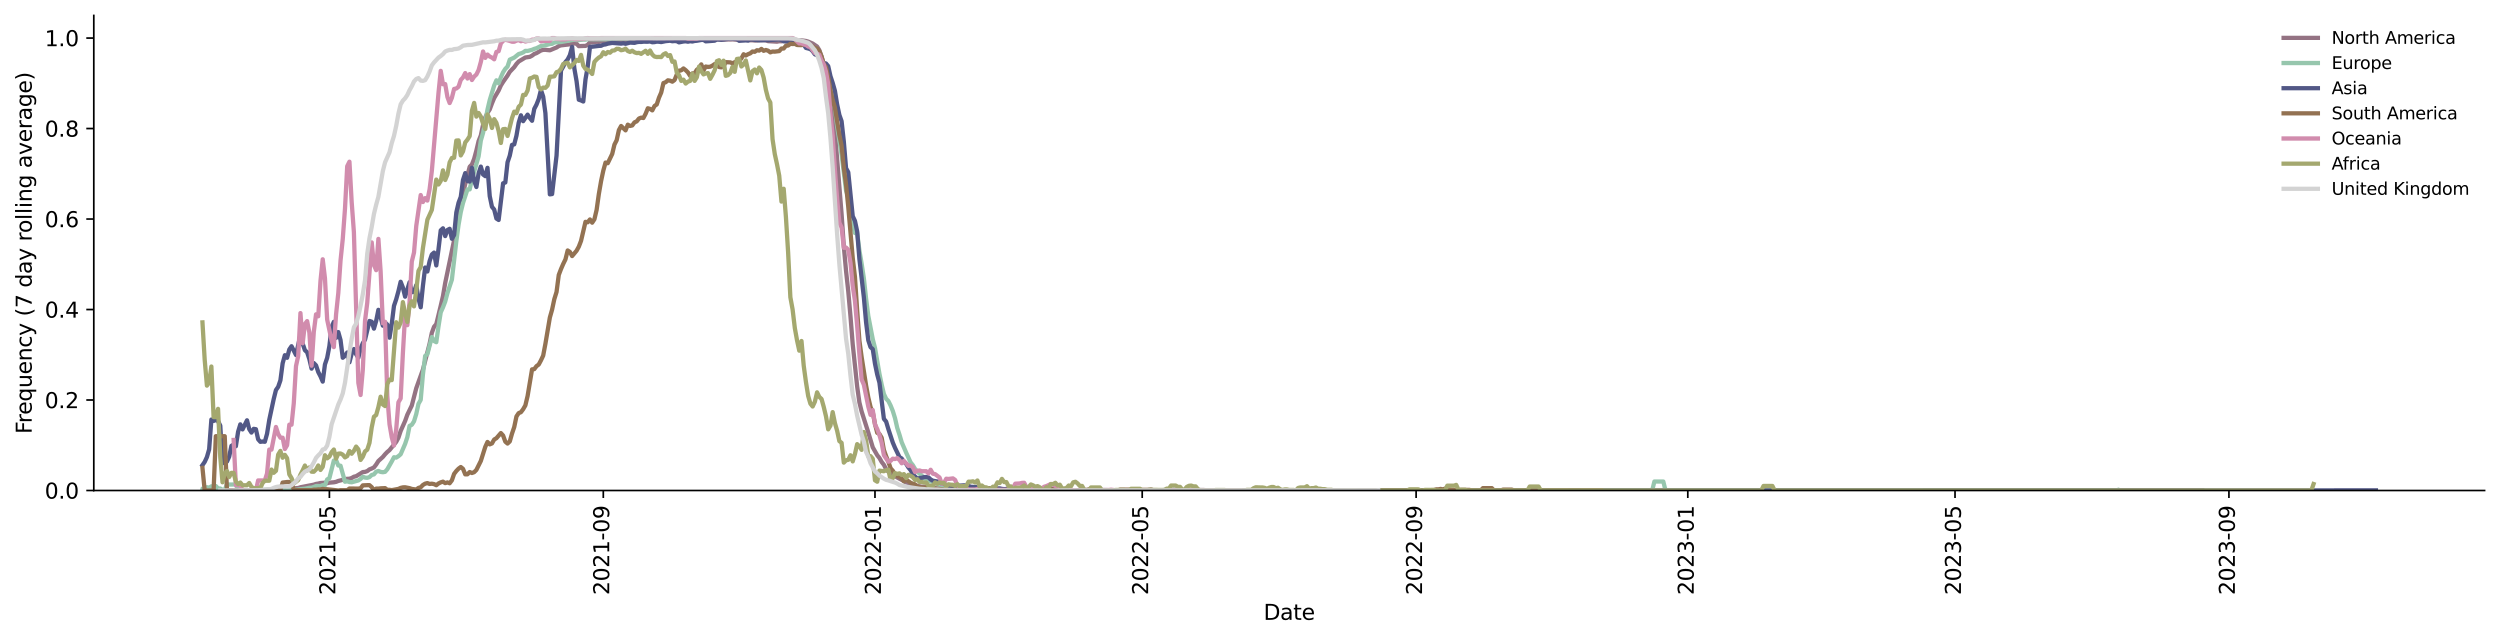 <?xml version="1.0" encoding="utf-8" standalone="no"?>
<!DOCTYPE svg PUBLIC "-//W3C//DTD SVG 1.1//EN"
  "http://www.w3.org/Graphics/SVG/1.1/DTD/svg11.dtd">
<svg xmlns:xlink="http://www.w3.org/1999/xlink" width="1166.981pt" height="298.621pt" viewBox="0 0 1166.981 298.621" xmlns="http://www.w3.org/2000/svg" version="1.1">
 <defs>
  <style type="text/css">*{stroke-linejoin: round; stroke-linecap: butt}</style>
 </defs>
 <g id="figure_1">
  <g id="patch_1">
   <path d="M 0 298.621 
L 1166.981 298.621 
L 1166.981 0 
L 0 0 
z
" style="fill: #ffffff"/>
  </g>
  <g id="axes_1">
   <g id="patch_2">
    <path d="M 43.781 228.96 
L 1159.781 228.96 
L 1159.781 7.2 
L 43.781 7.2 
z
" style="fill: #ffffff"/>
   </g>
   <g id="matplotlib.axis_1">
    <g id="xtick_1">
     <g id="line2d_1">
      <defs>
       <path id="m6fa4d30573" d="M 0 0 
L 0 3.5 
" style="stroke: #000000; stroke-width: 0.8"/>
      </defs>
      <g>
       <use xlink:href="#m6fa4d30573" x="153.76" y="228.96" style="stroke: #000000; stroke-width: 0.8"/>
      </g>
     </g>
     <g id="text_1">
      <!-- 2021-05 -->
      <g transform="translate(156.519 277.743)rotate(-90)scale(0.1 -0.1)">
       <defs>
        <path id="DejaVuSans-32" d="M 1228 531 
L 3431 531 
L 3431 0 
L 469 0 
L 469 531 
Q 828 903 1448 1529 
Q 2069 2156 2228 2338 
Q 2531 2678 2651 2914 
Q 2772 3150 2772 3378 
Q 2772 3750 2511 3984 
Q 2250 4219 1831 4219 
Q 1534 4219 1204 4116 
Q 875 4013 500 3803 
L 500 4441 
Q 881 4594 1212 4672 
Q 1544 4750 1819 4750 
Q 2544 4750 2975 4387 
Q 3406 4025 3406 3419 
Q 3406 3131 3298 2873 
Q 3191 2616 2906 2266 
Q 2828 2175 2409 1742 
Q 1991 1309 1228 531 
z
" transform="scale(0.016)"/>
        <path id="DejaVuSans-30" d="M 2034 4250 
Q 1547 4250 1301 3770 
Q 1056 3291 1056 2328 
Q 1056 1369 1301 889 
Q 1547 409 2034 409 
Q 2525 409 2770 889 
Q 3016 1369 3016 2328 
Q 3016 3291 2770 3770 
Q 2525 4250 2034 4250 
z
M 2034 4750 
Q 2819 4750 3233 4129 
Q 3647 3509 3647 2328 
Q 3647 1150 3233 529 
Q 2819 -91 2034 -91 
Q 1250 -91 836 529 
Q 422 1150 422 2328 
Q 422 3509 836 4129 
Q 1250 4750 2034 4750 
z
" transform="scale(0.016)"/>
        <path id="DejaVuSans-31" d="M 794 531 
L 1825 531 
L 1825 4091 
L 703 3866 
L 703 4441 
L 1819 4666 
L 2450 4666 
L 2450 531 
L 3481 531 
L 3481 0 
L 794 0 
L 794 531 
z
" transform="scale(0.016)"/>
        <path id="DejaVuSans-2d" d="M 313 2009 
L 1997 2009 
L 1997 1497 
L 313 1497 
L 313 2009 
z
" transform="scale(0.016)"/>
        <path id="DejaVuSans-35" d="M 691 4666 
L 3169 4666 
L 3169 4134 
L 1269 4134 
L 1269 2991 
Q 1406 3038 1543 3061 
Q 1681 3084 1819 3084 
Q 2600 3084 3056 2656 
Q 3513 2228 3513 1497 
Q 3513 744 3044 326 
Q 2575 -91 1722 -91 
Q 1428 -91 1123 -41 
Q 819 9 494 109 
L 494 744 
Q 775 591 1075 516 
Q 1375 441 1709 441 
Q 2250 441 2565 725 
Q 2881 1009 2881 1497 
Q 2881 1984 2565 2268 
Q 2250 2553 1709 2553 
Q 1456 2553 1204 2497 
Q 953 2441 691 2322 
L 691 4666 
z
" transform="scale(0.016)"/>
       </defs>
       <use xlink:href="#DejaVuSans-32"/>
       <use xlink:href="#DejaVuSans-30" x="63.623"/>
       <use xlink:href="#DejaVuSans-32" x="127.246"/>
       <use xlink:href="#DejaVuSans-31" x="190.869"/>
       <use xlink:href="#DejaVuSans-2d" x="254.492"/>
       <use xlink:href="#DejaVuSans-30" x="290.576"/>
       <use xlink:href="#DejaVuSans-35" x="354.199"/>
      </g>
     </g>
    </g>
    <g id="xtick_2">
     <g id="line2d_2">
      <g>
       <use xlink:href="#m6fa4d30573" x="281.617" y="228.96" style="stroke: #000000; stroke-width: 0.8"/>
      </g>
     </g>
     <g id="text_2">
      <!-- 2021-09 -->
      <g transform="translate(284.377 277.743)rotate(-90)scale(0.1 -0.1)">
       <defs>
        <path id="DejaVuSans-39" d="M 703 97 
L 703 672 
Q 941 559 1184 500 
Q 1428 441 1663 441 
Q 2288 441 2617 861 
Q 2947 1281 2994 2138 
Q 2813 1869 2534 1725 
Q 2256 1581 1919 1581 
Q 1219 1581 811 2004 
Q 403 2428 403 3163 
Q 403 3881 828 4315 
Q 1253 4750 1959 4750 
Q 2769 4750 3195 4129 
Q 3622 3509 3622 2328 
Q 3622 1225 3098 567 
Q 2575 -91 1691 -91 
Q 1453 -91 1209 -44 
Q 966 3 703 97 
z
M 1959 2075 
Q 2384 2075 2632 2365 
Q 2881 2656 2881 3163 
Q 2881 3666 2632 3958 
Q 2384 4250 1959 4250 
Q 1534 4250 1286 3958 
Q 1038 3666 1038 3163 
Q 1038 2656 1286 2365 
Q 1534 2075 1959 2075 
z
" transform="scale(0.016)"/>
       </defs>
       <use xlink:href="#DejaVuSans-32"/>
       <use xlink:href="#DejaVuSans-30" x="63.623"/>
       <use xlink:href="#DejaVuSans-32" x="127.246"/>
       <use xlink:href="#DejaVuSans-31" x="190.869"/>
       <use xlink:href="#DejaVuSans-2d" x="254.492"/>
       <use xlink:href="#DejaVuSans-30" x="290.576"/>
       <use xlink:href="#DejaVuSans-39" x="354.199"/>
      </g>
     </g>
    </g>
    <g id="xtick_3">
     <g id="line2d_3">
      <g>
       <use xlink:href="#m6fa4d30573" x="408.435" y="228.96" style="stroke: #000000; stroke-width: 0.8"/>
      </g>
     </g>
     <g id="text_3">
      <!-- 2022-01 -->
      <g transform="translate(411.195 277.743)rotate(-90)scale(0.1 -0.1)">
       <use xlink:href="#DejaVuSans-32"/>
       <use xlink:href="#DejaVuSans-30" x="63.623"/>
       <use xlink:href="#DejaVuSans-32" x="127.246"/>
       <use xlink:href="#DejaVuSans-32" x="190.869"/>
       <use xlink:href="#DejaVuSans-2d" x="254.492"/>
       <use xlink:href="#DejaVuSans-30" x="290.576"/>
       <use xlink:href="#DejaVuSans-31" x="354.199"/>
      </g>
     </g>
    </g>
    <g id="xtick_4">
     <g id="line2d_4">
      <g>
       <use xlink:href="#m6fa4d30573" x="533.175" y="228.96" style="stroke: #000000; stroke-width: 0.8"/>
      </g>
     </g>
     <g id="text_4">
      <!-- 2022-05 -->
      <g transform="translate(535.934 277.743)rotate(-90)scale(0.1 -0.1)">
       <use xlink:href="#DejaVuSans-32"/>
       <use xlink:href="#DejaVuSans-30" x="63.623"/>
       <use xlink:href="#DejaVuSans-32" x="127.246"/>
       <use xlink:href="#DejaVuSans-32" x="190.869"/>
       <use xlink:href="#DejaVuSans-2d" x="254.492"/>
       <use xlink:href="#DejaVuSans-30" x="290.576"/>
       <use xlink:href="#DejaVuSans-35" x="354.199"/>
      </g>
     </g>
    </g>
    <g id="xtick_5">
     <g id="line2d_5">
      <g>
       <use xlink:href="#m6fa4d30573" x="661.032" y="228.96" style="stroke: #000000; stroke-width: 0.8"/>
      </g>
     </g>
     <g id="text_5">
      <!-- 2022-09 -->
      <g transform="translate(663.792 277.743)rotate(-90)scale(0.1 -0.1)">
       <use xlink:href="#DejaVuSans-32"/>
       <use xlink:href="#DejaVuSans-30" x="63.623"/>
       <use xlink:href="#DejaVuSans-32" x="127.246"/>
       <use xlink:href="#DejaVuSans-32" x="190.869"/>
       <use xlink:href="#DejaVuSans-2d" x="254.492"/>
       <use xlink:href="#DejaVuSans-30" x="290.576"/>
       <use xlink:href="#DejaVuSans-39" x="354.199"/>
      </g>
     </g>
    </g>
    <g id="xtick_6">
     <g id="line2d_6">
      <g>
       <use xlink:href="#m6fa4d30573" x="787.851" y="228.96" style="stroke: #000000; stroke-width: 0.8"/>
      </g>
     </g>
     <g id="text_6">
      <!-- 2023-01 -->
      <g transform="translate(790.61 277.743)rotate(-90)scale(0.1 -0.1)">
       <defs>
        <path id="DejaVuSans-33" d="M 2597 2516 
Q 3050 2419 3304 2112 
Q 3559 1806 3559 1356 
Q 3559 666 3084 287 
Q 2609 -91 1734 -91 
Q 1441 -91 1130 -33 
Q 819 25 488 141 
L 488 750 
Q 750 597 1062 519 
Q 1375 441 1716 441 
Q 2309 441 2620 675 
Q 2931 909 2931 1356 
Q 2931 1769 2642 2001 
Q 2353 2234 1838 2234 
L 1294 2234 
L 1294 2753 
L 1863 2753 
Q 2328 2753 2575 2939 
Q 2822 3125 2822 3475 
Q 2822 3834 2567 4026 
Q 2313 4219 1838 4219 
Q 1578 4219 1281 4162 
Q 984 4106 628 3988 
L 628 4550 
Q 988 4650 1302 4700 
Q 1616 4750 1894 4750 
Q 2613 4750 3031 4423 
Q 3450 4097 3450 3541 
Q 3450 3153 3228 2886 
Q 3006 2619 2597 2516 
z
" transform="scale(0.016)"/>
       </defs>
       <use xlink:href="#DejaVuSans-32"/>
       <use xlink:href="#DejaVuSans-30" x="63.623"/>
       <use xlink:href="#DejaVuSans-32" x="127.246"/>
       <use xlink:href="#DejaVuSans-33" x="190.869"/>
       <use xlink:href="#DejaVuSans-2d" x="254.492"/>
       <use xlink:href="#DejaVuSans-30" x="290.576"/>
       <use xlink:href="#DejaVuSans-31" x="354.199"/>
      </g>
     </g>
    </g>
    <g id="xtick_7">
     <g id="line2d_7">
      <g>
       <use xlink:href="#m6fa4d30573" x="912.59" y="228.96" style="stroke: #000000; stroke-width: 0.8"/>
      </g>
     </g>
     <g id="text_7">
      <!-- 2023-05 -->
      <g transform="translate(915.349 277.743)rotate(-90)scale(0.1 -0.1)">
       <use xlink:href="#DejaVuSans-32"/>
       <use xlink:href="#DejaVuSans-30" x="63.623"/>
       <use xlink:href="#DejaVuSans-32" x="127.246"/>
       <use xlink:href="#DejaVuSans-33" x="190.869"/>
       <use xlink:href="#DejaVuSans-2d" x="254.492"/>
       <use xlink:href="#DejaVuSans-30" x="290.576"/>
       <use xlink:href="#DejaVuSans-35" x="354.199"/>
      </g>
     </g>
    </g>
    <g id="xtick_8">
     <g id="line2d_8">
      <g>
       <use xlink:href="#m6fa4d30573" x="1040.447" y="228.96" style="stroke: #000000; stroke-width: 0.8"/>
      </g>
     </g>
     <g id="text_8">
      <!-- 2023-09 -->
      <g transform="translate(1043.207 277.743)rotate(-90)scale(0.1 -0.1)">
       <use xlink:href="#DejaVuSans-32"/>
       <use xlink:href="#DejaVuSans-30" x="63.623"/>
       <use xlink:href="#DejaVuSans-32" x="127.246"/>
       <use xlink:href="#DejaVuSans-33" x="190.869"/>
       <use xlink:href="#DejaVuSans-2d" x="254.492"/>
       <use xlink:href="#DejaVuSans-30" x="290.576"/>
       <use xlink:href="#DejaVuSans-39" x="354.199"/>
      </g>
     </g>
    </g>
    <g id="text_9">
     <!-- Date -->
     <g transform="translate(589.83 289.341)scale(0.1 -0.1)">
      <defs>
       <path id="DejaVuSans-44" d="M 1259 4147 
L 1259 519 
L 2022 519 
Q 2988 519 3436 956 
Q 3884 1394 3884 2338 
Q 3884 3275 3436 3711 
Q 2988 4147 2022 4147 
L 1259 4147 
z
M 628 4666 
L 1925 4666 
Q 3281 4666 3915 4102 
Q 4550 3538 4550 2338 
Q 4550 1131 3912 565 
Q 3275 0 1925 0 
L 628 0 
L 628 4666 
z
" transform="scale(0.016)"/>
       <path id="DejaVuSans-61" d="M 2194 1759 
Q 1497 1759 1228 1600 
Q 959 1441 959 1056 
Q 959 750 1161 570 
Q 1363 391 1709 391 
Q 2188 391 2477 730 
Q 2766 1069 2766 1631 
L 2766 1759 
L 2194 1759 
z
M 3341 1997 
L 3341 0 
L 2766 0 
L 2766 531 
Q 2569 213 2275 61 
Q 1981 -91 1556 -91 
Q 1019 -91 701 211 
Q 384 513 384 1019 
Q 384 1609 779 1909 
Q 1175 2209 1959 2209 
L 2766 2209 
L 2766 2266 
Q 2766 2663 2505 2880 
Q 2244 3097 1772 3097 
Q 1472 3097 1187 3025 
Q 903 2953 641 2809 
L 641 3341 
Q 956 3463 1253 3523 
Q 1550 3584 1831 3584 
Q 2591 3584 2966 3190 
Q 3341 2797 3341 1997 
z
" transform="scale(0.016)"/>
       <path id="DejaVuSans-74" d="M 1172 4494 
L 1172 3500 
L 2356 3500 
L 2356 3053 
L 1172 3053 
L 1172 1153 
Q 1172 725 1289 603 
Q 1406 481 1766 481 
L 2356 481 
L 2356 0 
L 1766 0 
Q 1100 0 847 248 
Q 594 497 594 1153 
L 594 3053 
L 172 3053 
L 172 3500 
L 594 3500 
L 594 4494 
L 1172 4494 
z
" transform="scale(0.016)"/>
       <path id="DejaVuSans-65" d="M 3597 1894 
L 3597 1613 
L 953 1613 
Q 991 1019 1311 708 
Q 1631 397 2203 397 
Q 2534 397 2845 478 
Q 3156 559 3463 722 
L 3463 178 
Q 3153 47 2828 -22 
Q 2503 -91 2169 -91 
Q 1331 -91 842 396 
Q 353 884 353 1716 
Q 353 2575 817 3079 
Q 1281 3584 2069 3584 
Q 2775 3584 3186 3129 
Q 3597 2675 3597 1894 
z
M 3022 2063 
Q 3016 2534 2758 2815 
Q 2500 3097 2075 3097 
Q 1594 3097 1305 2825 
Q 1016 2553 972 2059 
L 3022 2063 
z
" transform="scale(0.016)"/>
      </defs>
      <use xlink:href="#DejaVuSans-44"/>
      <use xlink:href="#DejaVuSans-61" x="77.002"/>
      <use xlink:href="#DejaVuSans-74" x="138.281"/>
      <use xlink:href="#DejaVuSans-65" x="177.49"/>
     </g>
    </g>
   </g>
   <g id="matplotlib.axis_2">
    <g id="ytick_1">
     <g id="line2d_9">
      <defs>
       <path id="m45b8df63e8" d="M 0 0 
L -3.5 0 
" style="stroke: #000000; stroke-width: 0.8"/>
      </defs>
      <g>
       <use xlink:href="#m45b8df63e8" x="43.781" y="228.96" style="stroke: #000000; stroke-width: 0.8"/>
      </g>
     </g>
     <g id="text_10">
      <!-- 0.0 -->
      <g transform="translate(20.878 232.759)scale(0.1 -0.1)">
       <defs>
        <path id="DejaVuSans-2e" d="M 684 794 
L 1344 794 
L 1344 0 
L 684 0 
L 684 794 
z
" transform="scale(0.016)"/>
       </defs>
       <use xlink:href="#DejaVuSans-30"/>
       <use xlink:href="#DejaVuSans-2e" x="63.623"/>
       <use xlink:href="#DejaVuSans-30" x="95.41"/>
      </g>
     </g>
    </g>
    <g id="ytick_2">
     <g id="line2d_10">
      <g>
       <use xlink:href="#m45b8df63e8" x="43.781" y="186.72" style="stroke: #000000; stroke-width: 0.8"/>
      </g>
     </g>
     <g id="text_11">
      <!-- 0.2 -->
      <g transform="translate(20.878 190.519)scale(0.1 -0.1)">
       <use xlink:href="#DejaVuSans-30"/>
       <use xlink:href="#DejaVuSans-2e" x="63.623"/>
       <use xlink:href="#DejaVuSans-32" x="95.41"/>
      </g>
     </g>
    </g>
    <g id="ytick_3">
     <g id="line2d_11">
      <g>
       <use xlink:href="#m45b8df63e8" x="43.781" y="144.48" style="stroke: #000000; stroke-width: 0.8"/>
      </g>
     </g>
     <g id="text_12">
      <!-- 0.4 -->
      <g transform="translate(20.878 148.279)scale(0.1 -0.1)">
       <defs>
        <path id="DejaVuSans-34" d="M 2419 4116 
L 825 1625 
L 2419 1625 
L 2419 4116 
z
M 2253 4666 
L 3047 4666 
L 3047 1625 
L 3713 1625 
L 3713 1100 
L 3047 1100 
L 3047 0 
L 2419 0 
L 2419 1100 
L 313 1100 
L 313 1709 
L 2253 4666 
z
" transform="scale(0.016)"/>
       </defs>
       <use xlink:href="#DejaVuSans-30"/>
       <use xlink:href="#DejaVuSans-2e" x="63.623"/>
       <use xlink:href="#DejaVuSans-34" x="95.41"/>
      </g>
     </g>
    </g>
    <g id="ytick_4">
     <g id="line2d_12">
      <g>
       <use xlink:href="#m45b8df63e8" x="43.781" y="102.24" style="stroke: #000000; stroke-width: 0.8"/>
      </g>
     </g>
     <g id="text_13">
      <!-- 0.6 -->
      <g transform="translate(20.878 106.039)scale(0.1 -0.1)">
       <defs>
        <path id="DejaVuSans-36" d="M 2113 2584 
Q 1688 2584 1439 2293 
Q 1191 2003 1191 1497 
Q 1191 994 1439 701 
Q 1688 409 2113 409 
Q 2538 409 2786 701 
Q 3034 994 3034 1497 
Q 3034 2003 2786 2293 
Q 2538 2584 2113 2584 
z
M 3366 4563 
L 3366 3988 
Q 3128 4100 2886 4159 
Q 2644 4219 2406 4219 
Q 1781 4219 1451 3797 
Q 1122 3375 1075 2522 
Q 1259 2794 1537 2939 
Q 1816 3084 2150 3084 
Q 2853 3084 3261 2657 
Q 3669 2231 3669 1497 
Q 3669 778 3244 343 
Q 2819 -91 2113 -91 
Q 1303 -91 875 529 
Q 447 1150 447 2328 
Q 447 3434 972 4092 
Q 1497 4750 2381 4750 
Q 2619 4750 2861 4703 
Q 3103 4656 3366 4563 
z
" transform="scale(0.016)"/>
       </defs>
       <use xlink:href="#DejaVuSans-30"/>
       <use xlink:href="#DejaVuSans-2e" x="63.623"/>
       <use xlink:href="#DejaVuSans-36" x="95.41"/>
      </g>
     </g>
    </g>
    <g id="ytick_5">
     <g id="line2d_13">
      <g>
       <use xlink:href="#m45b8df63e8" x="43.781" y="60" style="stroke: #000000; stroke-width: 0.8"/>
      </g>
     </g>
     <g id="text_14">
      <!-- 0.8 -->
      <g transform="translate(20.878 63.799)scale(0.1 -0.1)">
       <defs>
        <path id="DejaVuSans-38" d="M 2034 2216 
Q 1584 2216 1326 1975 
Q 1069 1734 1069 1313 
Q 1069 891 1326 650 
Q 1584 409 2034 409 
Q 2484 409 2743 651 
Q 3003 894 3003 1313 
Q 3003 1734 2745 1975 
Q 2488 2216 2034 2216 
z
M 1403 2484 
Q 997 2584 770 2862 
Q 544 3141 544 3541 
Q 544 4100 942 4425 
Q 1341 4750 2034 4750 
Q 2731 4750 3128 4425 
Q 3525 4100 3525 3541 
Q 3525 3141 3298 2862 
Q 3072 2584 2669 2484 
Q 3125 2378 3379 2068 
Q 3634 1759 3634 1313 
Q 3634 634 3220 271 
Q 2806 -91 2034 -91 
Q 1263 -91 848 271 
Q 434 634 434 1313 
Q 434 1759 690 2068 
Q 947 2378 1403 2484 
z
M 1172 3481 
Q 1172 3119 1398 2916 
Q 1625 2713 2034 2713 
Q 2441 2713 2670 2916 
Q 2900 3119 2900 3481 
Q 2900 3844 2670 4047 
Q 2441 4250 2034 4250 
Q 1625 4250 1398 4047 
Q 1172 3844 1172 3481 
z
" transform="scale(0.016)"/>
       </defs>
       <use xlink:href="#DejaVuSans-30"/>
       <use xlink:href="#DejaVuSans-2e" x="63.623"/>
       <use xlink:href="#DejaVuSans-38" x="95.41"/>
      </g>
     </g>
    </g>
    <g id="ytick_6">
     <g id="line2d_14">
      <g>
       <use xlink:href="#m45b8df63e8" x="43.781" y="17.76" style="stroke: #000000; stroke-width: 0.8"/>
      </g>
     </g>
     <g id="text_15">
      <!-- 1.0 -->
      <g transform="translate(20.878 21.559)scale(0.1 -0.1)">
       <use xlink:href="#DejaVuSans-31"/>
       <use xlink:href="#DejaVuSans-2e" x="63.623"/>
       <use xlink:href="#DejaVuSans-30" x="95.41"/>
      </g>
     </g>
    </g>
    <g id="text_16">
     <!-- Frequency (7 day rolling average) -->
     <g transform="translate(14.798 202.529)rotate(-90)scale(0.1 -0.1)">
      <defs>
       <path id="DejaVuSans-46" d="M 628 4666 
L 3309 4666 
L 3309 4134 
L 1259 4134 
L 1259 2759 
L 3109 2759 
L 3109 2228 
L 1259 2228 
L 1259 0 
L 628 0 
L 628 4666 
z
" transform="scale(0.016)"/>
       <path id="DejaVuSans-72" d="M 2631 2963 
Q 2534 3019 2420 3045 
Q 2306 3072 2169 3072 
Q 1681 3072 1420 2755 
Q 1159 2438 1159 1844 
L 1159 0 
L 581 0 
L 581 3500 
L 1159 3500 
L 1159 2956 
Q 1341 3275 1631 3429 
Q 1922 3584 2338 3584 
Q 2397 3584 2469 3576 
Q 2541 3569 2628 3553 
L 2631 2963 
z
" transform="scale(0.016)"/>
       <path id="DejaVuSans-71" d="M 947 1747 
Q 947 1113 1208 752 
Q 1469 391 1925 391 
Q 2381 391 2643 752 
Q 2906 1113 2906 1747 
Q 2906 2381 2643 2742 
Q 2381 3103 1925 3103 
Q 1469 3103 1208 2742 
Q 947 2381 947 1747 
z
M 2906 525 
Q 2725 213 2448 61 
Q 2172 -91 1784 -91 
Q 1150 -91 751 415 
Q 353 922 353 1747 
Q 353 2572 751 3078 
Q 1150 3584 1784 3584 
Q 2172 3584 2448 3432 
Q 2725 3281 2906 2969 
L 2906 3500 
L 3481 3500 
L 3481 -1331 
L 2906 -1331 
L 2906 525 
z
" transform="scale(0.016)"/>
       <path id="DejaVuSans-75" d="M 544 1381 
L 544 3500 
L 1119 3500 
L 1119 1403 
Q 1119 906 1312 657 
Q 1506 409 1894 409 
Q 2359 409 2629 706 
Q 2900 1003 2900 1516 
L 2900 3500 
L 3475 3500 
L 3475 0 
L 2900 0 
L 2900 538 
Q 2691 219 2414 64 
Q 2138 -91 1772 -91 
Q 1169 -91 856 284 
Q 544 659 544 1381 
z
M 1991 3584 
L 1991 3584 
z
" transform="scale(0.016)"/>
       <path id="DejaVuSans-6e" d="M 3513 2113 
L 3513 0 
L 2938 0 
L 2938 2094 
Q 2938 2591 2744 2837 
Q 2550 3084 2163 3084 
Q 1697 3084 1428 2787 
Q 1159 2491 1159 1978 
L 1159 0 
L 581 0 
L 581 3500 
L 1159 3500 
L 1159 2956 
Q 1366 3272 1645 3428 
Q 1925 3584 2291 3584 
Q 2894 3584 3203 3211 
Q 3513 2838 3513 2113 
z
" transform="scale(0.016)"/>
       <path id="DejaVuSans-63" d="M 3122 3366 
L 3122 2828 
Q 2878 2963 2633 3030 
Q 2388 3097 2138 3097 
Q 1578 3097 1268 2742 
Q 959 2388 959 1747 
Q 959 1106 1268 751 
Q 1578 397 2138 397 
Q 2388 397 2633 464 
Q 2878 531 3122 666 
L 3122 134 
Q 2881 22 2623 -34 
Q 2366 -91 2075 -91 
Q 1284 -91 818 406 
Q 353 903 353 1747 
Q 353 2603 823 3093 
Q 1294 3584 2113 3584 
Q 2378 3584 2631 3529 
Q 2884 3475 3122 3366 
z
" transform="scale(0.016)"/>
       <path id="DejaVuSans-79" d="M 2059 -325 
Q 1816 -950 1584 -1140 
Q 1353 -1331 966 -1331 
L 506 -1331 
L 506 -850 
L 844 -850 
Q 1081 -850 1212 -737 
Q 1344 -625 1503 -206 
L 1606 56 
L 191 3500 
L 800 3500 
L 1894 763 
L 2988 3500 
L 3597 3500 
L 2059 -325 
z
" transform="scale(0.016)"/>
       <path id="DejaVuSans-20" transform="scale(0.016)"/>
       <path id="DejaVuSans-28" d="M 1984 4856 
Q 1566 4138 1362 3434 
Q 1159 2731 1159 2009 
Q 1159 1288 1364 580 
Q 1569 -128 1984 -844 
L 1484 -844 
Q 1016 -109 783 600 
Q 550 1309 550 2009 
Q 550 2706 781 3412 
Q 1013 4119 1484 4856 
L 1984 4856 
z
" transform="scale(0.016)"/>
       <path id="DejaVuSans-37" d="M 525 4666 
L 3525 4666 
L 3525 4397 
L 1831 0 
L 1172 0 
L 2766 4134 
L 525 4134 
L 525 4666 
z
" transform="scale(0.016)"/>
       <path id="DejaVuSans-64" d="M 2906 2969 
L 2906 4863 
L 3481 4863 
L 3481 0 
L 2906 0 
L 2906 525 
Q 2725 213 2448 61 
Q 2172 -91 1784 -91 
Q 1150 -91 751 415 
Q 353 922 353 1747 
Q 353 2572 751 3078 
Q 1150 3584 1784 3584 
Q 2172 3584 2448 3432 
Q 2725 3281 2906 2969 
z
M 947 1747 
Q 947 1113 1208 752 
Q 1469 391 1925 391 
Q 2381 391 2643 752 
Q 2906 1113 2906 1747 
Q 2906 2381 2643 2742 
Q 2381 3103 1925 3103 
Q 1469 3103 1208 2742 
Q 947 2381 947 1747 
z
" transform="scale(0.016)"/>
       <path id="DejaVuSans-6f" d="M 1959 3097 
Q 1497 3097 1228 2736 
Q 959 2375 959 1747 
Q 959 1119 1226 758 
Q 1494 397 1959 397 
Q 2419 397 2687 759 
Q 2956 1122 2956 1747 
Q 2956 2369 2687 2733 
Q 2419 3097 1959 3097 
z
M 1959 3584 
Q 2709 3584 3137 3096 
Q 3566 2609 3566 1747 
Q 3566 888 3137 398 
Q 2709 -91 1959 -91 
Q 1206 -91 779 398 
Q 353 888 353 1747 
Q 353 2609 779 3096 
Q 1206 3584 1959 3584 
z
" transform="scale(0.016)"/>
       <path id="DejaVuSans-6c" d="M 603 4863 
L 1178 4863 
L 1178 0 
L 603 0 
L 603 4863 
z
" transform="scale(0.016)"/>
       <path id="DejaVuSans-69" d="M 603 3500 
L 1178 3500 
L 1178 0 
L 603 0 
L 603 3500 
z
M 603 4863 
L 1178 4863 
L 1178 4134 
L 603 4134 
L 603 4863 
z
" transform="scale(0.016)"/>
       <path id="DejaVuSans-67" d="M 2906 1791 
Q 2906 2416 2648 2759 
Q 2391 3103 1925 3103 
Q 1463 3103 1205 2759 
Q 947 2416 947 1791 
Q 947 1169 1205 825 
Q 1463 481 1925 481 
Q 2391 481 2648 825 
Q 2906 1169 2906 1791 
z
M 3481 434 
Q 3481 -459 3084 -895 
Q 2688 -1331 1869 -1331 
Q 1566 -1331 1297 -1286 
Q 1028 -1241 775 -1147 
L 775 -588 
Q 1028 -725 1275 -790 
Q 1522 -856 1778 -856 
Q 2344 -856 2625 -561 
Q 2906 -266 2906 331 
L 2906 616 
Q 2728 306 2450 153 
Q 2172 0 1784 0 
Q 1141 0 747 490 
Q 353 981 353 1791 
Q 353 2603 747 3093 
Q 1141 3584 1784 3584 
Q 2172 3584 2450 3431 
Q 2728 3278 2906 2969 
L 2906 3500 
L 3481 3500 
L 3481 434 
z
" transform="scale(0.016)"/>
       <path id="DejaVuSans-76" d="M 191 3500 
L 800 3500 
L 1894 563 
L 2988 3500 
L 3597 3500 
L 2284 0 
L 1503 0 
L 191 3500 
z
" transform="scale(0.016)"/>
       <path id="DejaVuSans-29" d="M 513 4856 
L 1013 4856 
Q 1481 4119 1714 3412 
Q 1947 2706 1947 2009 
Q 1947 1309 1714 600 
Q 1481 -109 1013 -844 
L 513 -844 
Q 928 -128 1133 580 
Q 1338 1288 1338 2009 
Q 1338 2731 1133 3434 
Q 928 4138 513 4856 
z
" transform="scale(0.016)"/>
      </defs>
      <use xlink:href="#DejaVuSans-46"/>
      <use xlink:href="#DejaVuSans-72" x="50.27"/>
      <use xlink:href="#DejaVuSans-65" x="89.133"/>
      <use xlink:href="#DejaVuSans-71" x="150.656"/>
      <use xlink:href="#DejaVuSans-75" x="214.133"/>
      <use xlink:href="#DejaVuSans-65" x="277.512"/>
      <use xlink:href="#DejaVuSans-6e" x="339.035"/>
      <use xlink:href="#DejaVuSans-63" x="402.414"/>
      <use xlink:href="#DejaVuSans-79" x="457.395"/>
      <use xlink:href="#DejaVuSans-20" x="516.574"/>
      <use xlink:href="#DejaVuSans-28" x="548.361"/>
      <use xlink:href="#DejaVuSans-37" x="587.375"/>
      <use xlink:href="#DejaVuSans-20" x="650.998"/>
      <use xlink:href="#DejaVuSans-64" x="682.785"/>
      <use xlink:href="#DejaVuSans-61" x="746.262"/>
      <use xlink:href="#DejaVuSans-79" x="807.541"/>
      <use xlink:href="#DejaVuSans-20" x="866.721"/>
      <use xlink:href="#DejaVuSans-72" x="898.508"/>
      <use xlink:href="#DejaVuSans-6f" x="937.371"/>
      <use xlink:href="#DejaVuSans-6c" x="998.553"/>
      <use xlink:href="#DejaVuSans-6c" x="1026.336"/>
      <use xlink:href="#DejaVuSans-69" x="1054.119"/>
      <use xlink:href="#DejaVuSans-6e" x="1081.902"/>
      <use xlink:href="#DejaVuSans-67" x="1145.281"/>
      <use xlink:href="#DejaVuSans-20" x="1208.758"/>
      <use xlink:href="#DejaVuSans-61" x="1240.545"/>
      <use xlink:href="#DejaVuSans-76" x="1301.824"/>
      <use xlink:href="#DejaVuSans-65" x="1361.004"/>
      <use xlink:href="#DejaVuSans-72" x="1422.527"/>
      <use xlink:href="#DejaVuSans-61" x="1463.641"/>
      <use xlink:href="#DejaVuSans-67" x="1524.92"/>
      <use xlink:href="#DejaVuSans-65" x="1588.396"/>
      <use xlink:href="#DejaVuSans-29" x="1649.92"/>
     </g>
    </g>
   </g>
   <g id="line2d_15">
    <path d="M 95.548 228.541 
L 96.588 228.914 
L 99.706 228.895 
L 101.785 228.807 
L 115.298 228.909 
L 117.377 228.912 
L 122.575 228.739 
L 125.693 228.767 
L 131.93 228.522 
L 132.97 228.281 
L 139.207 227.792 
L 140.246 227.452 
L 146.483 226.237 
L 147.523 225.892 
L 148.562 225.735 
L 149.602 225.461 
L 151.681 225.323 
L 152.72 225.569 
L 153.76 225.301 
L 155.839 225.129 
L 156.878 224.921 
L 157.918 224.504 
L 159.997 223.998 
L 161.036 223.589 
L 163.115 223.467 
L 164.155 223.142 
L 165.194 222.536 
L 166.234 222.292 
L 169.352 220.365 
L 170.392 220.269 
L 171.431 219.898 
L 172.471 219.104 
L 173.51 218.705 
L 174.55 218.181 
L 175.589 216.842 
L 176.628 215.2 
L 178.707 213.308 
L 179.747 212.049 
L 180.786 210.978 
L 181.826 210.101 
L 184.944 206.26 
L 185.984 204.313 
L 187.023 201.18 
L 189.102 196.509 
L 190.142 193.589 
L 192.221 189.3 
L 194.3 181.229 
L 197.418 172.527 
L 200.537 160.414 
L 201.576 155.366 
L 202.616 152.525 
L 203.655 151.303 
L 205.734 142.715 
L 206.774 138.221 
L 207.813 132.114 
L 213.011 107.133 
L 214.05 100.226 
L 215.09 95.765 
L 217.169 85.795 
L 219.248 77.84 
L 220.287 76.774 
L 221.327 74.127 
L 222.366 70.267 
L 223.406 65.846 
L 224.445 63.24 
L 225.485 58.273 
L 226.524 54.781 
L 227.564 52.662 
L 228.603 51.095 
L 229.643 48.258 
L 230.682 45.747 
L 232.761 42.234 
L 233.801 39.902 
L 234.84 38.241 
L 236.919 35.267 
L 237.959 33.521 
L 240.038 31.341 
L 241.077 29.856 
L 242.117 28.708 
L 245.235 26.841 
L 247.314 26.536 
L 248.354 25.98 
L 249.393 25.19 
L 250.433 24.796 
L 252.512 23.566 
L 253.551 23.269 
L 254.59 23.253 
L 256.669 23.479 
L 258.748 22.594 
L 259.788 22.172 
L 260.827 21.49 
L 261.867 21.171 
L 266.025 20.686 
L 267.064 20.337 
L 268.104 20.258 
L 269.143 20.425 
L 270.183 21.532 
L 272.262 21.449 
L 273.301 21.431 
L 274.341 20.925 
L 275.38 19.744 
L 276.42 19.793 
L 278.499 19.496 
L 279.538 19.549 
L 281.617 19.156 
L 282.657 19.256 
L 283.696 19.073 
L 285.775 19.137 
L 286.815 19.341 
L 288.894 19.486 
L 293.052 18.903 
L 294.091 18.836 
L 295.131 19.22 
L 299.289 19.142 
L 300.328 18.711 
L 302.407 18.778 
L 303.447 18.542 
L 305.526 18.515 
L 309.684 18.317 
L 312.802 18.377 
L 313.842 18.694 
L 316.96 18.85 
L 318 18.818 
L 319.039 18.529 
L 323.197 18.344 
L 327.355 18.471 
L 329.434 18.729 
L 331.513 18.647 
L 335.671 18.33 
L 337.75 18.499 
L 338.789 18.428 
L 340.868 18.437 
L 341.908 18.391 
L 343.987 18.539 
L 345.026 18.505 
L 346.066 18.603 
L 348.145 18.482 
L 350.224 18.804 
L 351.263 18.796 
L 352.303 18.914 
L 353.342 18.891 
L 354.382 18.738 
L 356.461 18.723 
L 357.5 18.833 
L 358.54 19.209 
L 362.698 19.454 
L 363.737 19.241 
L 364.777 19.268 
L 367.895 18.894 
L 368.935 18.7 
L 372.053 18.686 
L 374.132 18.837 
L 376.211 19.125 
L 377.251 19.426 
L 379.33 20.324 
L 381.409 21.722 
L 382.448 23.402 
L 383.488 26.375 
L 384.527 30.139 
L 385.567 34.575 
L 388.685 51.978 
L 389.725 61.502 
L 392.843 99.896 
L 393.883 114.987 
L 394.922 126.441 
L 395.962 135.997 
L 397.001 147.703 
L 398.041 160.684 
L 400.12 180.448 
L 401.159 187.849 
L 402.199 192.081 
L 405.317 201.89 
L 407.396 208.811 
L 409.475 212.485 
L 410.514 213.774 
L 411.554 215.64 
L 412.593 216.969 
L 413.633 219.016 
L 415.712 221.305 
L 417.791 222.225 
L 418.83 222.897 
L 421.949 224.563 
L 422.988 225.212 
L 428.186 226.809 
L 430.265 227.203 
L 432.344 227.279 
L 437.541 228.023 
L 439.62 228.168 
L 440.66 228.024 
L 442.739 228.143 
L 443.778 228.236 
L 444.818 228.217 
L 445.857 228.496 
L 447.936 228.536 
L 451.055 228.614 
L 461.45 228.722 
L 465.608 228.69 
L 468.726 228.748 
L 480.161 228.742 
L 481.2 228.664 
L 488.476 228.841 
L 492.634 228.8 
L 509.266 228.919 
L 515.503 228.874 
L 551.886 228.849 
L 552.925 228.699 
L 562.281 228.748 
L 563.32 228.904 
L 575.794 228.96 
L 1027.974 228.914 
L 1027.974 228.914 
" clip-path="url(#p62e41c9780)" style="fill: none; stroke: #947383; stroke-width: 2; stroke-linecap: square"/>
   </g>
   <g id="line2d_16">
    <path d="M 94.509 228.397 
L 95.548 228.691 
L 96.588 227.427 
L 97.627 227.649 
L 98.666 227.02 
L 99.706 227.02 
L 100.745 226.873 
L 101.785 227.999 
L 102.824 228.047 
L 103.864 228.676 
L 104.903 228.676 
L 105.943 226.065 
L 106.982 226.188 
L 110.101 226.141 
L 111.14 228.899 
L 115.298 228.862 
L 117.377 228.745 
L 120.496 228.652 
L 122.575 228.721 
L 126.733 228.432 
L 128.812 228.527 
L 129.851 228.622 
L 130.891 228.437 
L 131.93 228.442 
L 132.97 228.173 
L 135.049 228.138 
L 136.088 228.335 
L 137.128 228.301 
L 138.167 228.574 
L 141.286 228.214 
L 142.325 228.112 
L 144.404 227.699 
L 145.444 227.646 
L 146.483 227.324 
L 147.523 226.862 
L 149.602 226.891 
L 150.641 226.465 
L 151.681 226.501 
L 152.72 223.8 
L 153.76 223.189 
L 155.839 214.982 
L 156.878 214.757 
L 157.918 217.292 
L 158.957 217.392 
L 161.036 224.866 
L 162.076 224.682 
L 163.115 225.022 
L 164.155 225.133 
L 167.273 224.269 
L 168.313 223.577 
L 169.352 222.548 
L 170.392 222.934 
L 171.431 223.049 
L 172.471 222.69 
L 173.51 221.713 
L 174.55 221.441 
L 175.589 220.181 
L 176.628 219.847 
L 177.668 220.28 
L 178.707 220.43 
L 179.747 220.251 
L 180.786 219.061 
L 182.865 215.415 
L 183.905 213.438 
L 184.944 213.602 
L 185.984 212.939 
L 187.023 212.046 
L 189.102 207.211 
L 190.142 204.074 
L 191.181 198.802 
L 192.221 198.288 
L 193.26 196.668 
L 194.3 193.27 
L 195.339 188.5 
L 196.379 186.657 
L 197.418 174.811 
L 198.458 166.14 
L 199.497 165.335 
L 201.576 157.341 
L 202.616 159.188 
L 203.655 159.729 
L 204.695 152.272 
L 205.734 145.8 
L 206.774 143.485 
L 207.813 140.78 
L 208.853 136.838 
L 210.932 130.551 
L 213.011 112.628 
L 214.05 104.934 
L 215.09 99 
L 216.129 94.74 
L 218.208 88.42 
L 219.248 88.402 
L 220.287 83.734 
L 223.406 72.986 
L 224.445 65.63 
L 225.485 62.044 
L 226.524 56.915 
L 227.564 51.113 
L 228.603 46.715 
L 230.682 39.894 
L 231.722 37.49 
L 232.761 38.86 
L 233.801 36.035 
L 234.84 33.729 
L 235.88 32.131 
L 236.919 31.059 
L 237.959 27.839 
L 240.038 26.886 
L 242.117 25.213 
L 243.156 24.922 
L 244.196 24.486 
L 245.235 23.74 
L 246.275 23.78 
L 248.354 23.251 
L 249.393 22.807 
L 250.433 22.506 
L 252.512 21.469 
L 254.59 21.114 
L 256.669 20.557 
L 257.709 20.454 
L 258.748 19.826 
L 261.867 19.61 
L 268.104 18.515 
L 269.143 18.726 
L 270.183 18.688 
L 272.262 18.486 
L 273.301 18.507 
L 274.341 18.306 
L 284.736 18.329 
L 286.815 18.058 
L 289.933 18.051 
L 292.012 18.054 
L 296.17 17.933 
L 301.368 18.032 
L 302.407 18.198 
L 304.486 18.274 
L 307.605 17.969 
L 314.881 17.961 
L 316.96 17.894 
L 321.118 18.045 
L 323.197 18.053 
L 324.237 18.118 
L 326.316 17.971 
L 327.355 18.255 
L 328.395 18.379 
L 330.474 18.333 
L 331.513 18.34 
L 333.592 17.857 
L 338.789 17.946 
L 342.947 17.887 
L 349.184 17.944 
L 352.303 17.947 
L 358.54 17.964 
L 359.579 18.22 
L 363.737 18.246 
L 364.777 18.014 
L 367.895 18.234 
L 369.974 18.478 
L 371.014 19.061 
L 372.053 19.436 
L 373.093 19.961 
L 374.132 20.229 
L 377.251 21.951 
L 378.29 22.922 
L 381.409 24.854 
L 382.448 26.72 
L 385.567 34.23 
L 387.646 41.514 
L 388.685 43.958 
L 389.725 50.431 
L 390.764 58.863 
L 392.843 72.17 
L 394.922 88.943 
L 395.962 91.989 
L 398.041 105.096 
L 399.08 108.765 
L 400.12 108.805 
L 401.159 116.904 
L 402.199 123.018 
L 403.238 129.884 
L 404.278 139.347 
L 405.317 147.484 
L 407.396 158.326 
L 408.435 162.402 
L 410.514 174.471 
L 411.554 179.522 
L 412.593 183.915 
L 413.633 186.13 
L 414.672 187.191 
L 415.712 189.266 
L 416.751 191.84 
L 417.791 195.21 
L 418.83 199.75 
L 419.87 202.922 
L 420.909 206.45 
L 422.988 211.288 
L 425.067 215.849 
L 426.107 217.134 
L 427.146 218.911 
L 429.225 221.099 
L 430.265 221.976 
L 431.304 223.227 
L 432.344 223.9 
L 436.502 225.442 
L 439.62 226.883 
L 440.66 226.951 
L 441.699 227.244 
L 442.739 227.366 
L 444.818 227.403 
L 445.857 227.744 
L 447.936 227.938 
L 451.055 228.147 
L 453.134 228.138 
L 460.41 228.651 
L 469.766 228.742 
L 470.805 228.853 
L 476.003 228.864 
L 485.358 228.898 
L 488.476 228.841 
L 494.713 228.901 
L 507.187 228.866 
L 509.266 228.926 
L 512.385 228.89 
L 527.977 228.935 
L 539.412 228.936 
L 542.53 228.845 
L 545.649 228.896 
L 550.846 228.926 
L 771.219 228.946 
L 772.258 224.771 
L 776.416 224.779 
L 777.456 228.954 
L 987.433 228.96 
L 988.473 228.721 
L 988.473 228.721 
" clip-path="url(#p62e41c9780)" style="fill: none; stroke: #96c6ad; stroke-width: 2; stroke-linecap: square"/>
   </g>
   <g id="line2d_17">
    <path d="M 94.509 217.115 
L 95.548 215.616 
L 96.588 213.359 
L 97.627 209.732 
L 98.666 195.845 
L 99.706 196.482 
L 100.745 196.049 
L 101.785 196.551 
L 102.824 198.692 
L 103.864 216.252 
L 104.903 213.27 
L 105.943 215.458 
L 106.982 213.151 
L 108.022 208.118 
L 109.061 207.515 
L 110.101 208.298 
L 111.14 201.538 
L 112.18 198.085 
L 113.219 200.436 
L 115.298 196.201 
L 116.338 200.293 
L 117.377 201.917 
L 118.417 200.182 
L 119.456 200.352 
L 120.496 205.058 
L 121.535 206.233 
L 122.575 206.104 
L 123.614 206.213 
L 124.654 202.483 
L 125.693 195.974 
L 127.772 186.24 
L 128.812 182.069 
L 129.851 180.575 
L 130.891 177.537 
L 131.93 169.618 
L 132.97 165.805 
L 134.009 167.009 
L 135.049 163.126 
L 136.088 161.62 
L 138.167 165.719 
L 140.246 156.357 
L 141.286 160.416 
L 142.325 163.479 
L 143.365 164.421 
L 144.404 167.638 
L 145.444 172.076 
L 146.483 169.48 
L 147.523 170.559 
L 148.562 173.672 
L 149.602 175.672 
L 150.641 178.124 
L 151.681 170.115 
L 152.72 167.045 
L 153.76 161.532 
L 154.799 152.566 
L 155.839 150.235 
L 156.878 157.706 
L 157.918 155.023 
L 158.957 158.742 
L 159.997 166.993 
L 161.036 166.138 
L 162.076 164.552 
L 163.115 169.12 
L 164.155 165.155 
L 165.194 162.924 
L 166.234 165.37 
L 167.273 166.974 
L 168.313 162.816 
L 169.352 160.202 
L 170.392 158.553 
L 172.471 149.821 
L 173.51 150.175 
L 174.55 153.404 
L 175.589 149.816 
L 176.628 144.627 
L 177.668 147.99 
L 178.707 152.01 
L 179.747 150.57 
L 180.786 151.503 
L 181.826 157.624 
L 182.865 151.187 
L 183.905 142.777 
L 184.944 139.693 
L 185.984 135.918 
L 187.023 131.534 
L 188.063 134.216 
L 189.102 138.477 
L 191.181 131.74 
L 192.221 136.375 
L 193.26 136.302 
L 194.3 133.147 
L 195.339 139.309 
L 196.379 143.438 
L 197.418 133.4 
L 198.458 124.888 
L 199.497 126.729 
L 200.537 121.904 
L 201.576 118.813 
L 202.616 117.91 
L 203.655 123.897 
L 204.695 116.25 
L 205.734 107.531 
L 206.774 106.576 
L 207.813 110.198 
L 208.853 107.382 
L 209.892 106.81 
L 210.932 111.442 
L 211.971 109.702 
L 213.011 99.166 
L 214.05 94.64 
L 215.09 91.871 
L 216.129 83.989 
L 217.169 80.817 
L 218.208 84.515 
L 219.248 84.742 
L 220.287 78.317 
L 221.327 84.425 
L 222.366 87.281 
L 223.406 80.917 
L 224.445 77.773 
L 225.485 81.439 
L 226.524 82.225 
L 227.564 78.347 
L 228.603 91.563 
L 229.643 96.537 
L 230.682 97.802 
L 231.722 102.003 
L 232.761 102.673 
L 234.84 85.568 
L 235.88 85.176 
L 236.919 75.735 
L 237.959 72.644 
L 238.998 67.644 
L 240.038 67.383 
L 241.077 63.341 
L 242.117 57.317 
L 243.156 53.823 
L 244.196 56.56 
L 246.275 53.517 
L 247.314 55.062 
L 248.354 56.373 
L 249.393 50.805 
L 250.433 48.827 
L 251.472 46.168 
L 252.512 41.993 
L 253.551 45.082 
L 254.59 52.786 
L 256.669 90.726 
L 257.709 90.574 
L 259.788 72.645 
L 261.867 32.939 
L 262.906 31.089 
L 263.946 28.962 
L 264.985 27.749 
L 266.025 25.713 
L 267.064 21.873 
L 268.104 31.984 
L 269.143 37.926 
L 270.183 46.546 
L 271.222 46.886 
L 272.262 47.384 
L 273.301 37.065 
L 274.341 31.109 
L 275.38 21.928 
L 279.538 21.422 
L 280.578 21.372 
L 281.617 20.875 
L 282.657 20.731 
L 283.696 20.381 
L 285.775 20.023 
L 288.894 20.267 
L 289.933 20.36 
L 290.973 20.186 
L 292.012 20.429 
L 294.091 19.879 
L 296.17 20.004 
L 297.21 19.696 
L 298.249 19.545 
L 299.289 19.579 
L 300.328 19.46 
L 302.407 19.464 
L 303.447 19.35 
L 304.486 19.723 
L 305.526 19.649 
L 306.565 19.435 
L 307.605 19.475 
L 308.644 19.632 
L 310.723 19.2 
L 312.802 19.006 
L 313.842 19.251 
L 314.881 19.146 
L 315.921 19.228 
L 316.96 19.773 
L 319.039 19.353 
L 320.079 19.271 
L 321.118 19.463 
L 322.158 19.243 
L 323.197 19.372 
L 324.237 19.112 
L 325.276 19.026 
L 327.355 18.651 
L 328.395 18.609 
L 329.434 19.297 
L 333.592 18.99 
L 334.631 18.383 
L 336.71 18.58 
L 340.868 18.026 
L 343.987 18.243 
L 345.026 19.045 
L 348.145 18.854 
L 349.184 18.958 
L 350.224 18.347 
L 352.303 18.599 
L 354.382 18.82 
L 356.461 18.763 
L 357.5 18.695 
L 358.54 18.762 
L 363.737 18.359 
L 364.777 18.697 
L 365.816 19.24 
L 368.935 19.659 
L 369.974 19.226 
L 371.014 19.092 
L 375.172 20.892 
L 376.211 22.366 
L 378.29 22.898 
L 379.33 23.868 
L 380.369 25.35 
L 381.409 25.806 
L 382.448 26.846 
L 383.488 28.593 
L 384.527 29.423 
L 385.567 29.647 
L 386.606 30.875 
L 387.646 35.544 
L 388.685 38.688 
L 389.725 42.374 
L 390.764 48.719 
L 391.804 53.632 
L 392.843 56.571 
L 393.883 66.035 
L 394.922 78.472 
L 395.962 80.417 
L 398.041 100.902 
L 399.08 103.097 
L 400.12 108.013 
L 401.159 120.866 
L 403.238 138.766 
L 404.278 150.453 
L 405.317 158.851 
L 406.357 162.043 
L 407.396 162.997 
L 408.435 169.768 
L 409.475 174.798 
L 410.514 178.608 
L 412.593 195.525 
L 413.633 196.786 
L 414.672 200.271 
L 416.751 206.591 
L 417.791 209.057 
L 419.87 213.376 
L 420.909 214.025 
L 421.949 215.588 
L 422.988 216.5 
L 424.028 218.21 
L 425.067 219.468 
L 426.107 221.424 
L 428.186 223.395 
L 429.225 223.161 
L 430.265 223.053 
L 431.304 222.72 
L 432.344 222.65 
L 433.383 222.816 
L 434.423 223.81 
L 435.462 224.402 
L 437.541 224.741 
L 439.62 225.697 
L 440.66 225.888 
L 441.699 226.431 
L 442.739 226.685 
L 444.818 226.774 
L 445.857 226.849 
L 446.897 226.692 
L 447.936 226.697 
L 450.015 226.545 
L 452.094 226.789 
L 453.134 227.231 
L 455.213 227.334 
L 456.252 227.294 
L 457.292 227.556 
L 458.331 227.395 
L 460.41 227.972 
L 462.489 228.045 
L 466.647 227.975 
L 467.687 228.214 
L 468.726 228.325 
L 469.766 228.237 
L 471.845 228.391 
L 472.884 228.277 
L 477.042 228.679 
L 478.082 228.615 
L 480.161 228.181 
L 482.24 228.24 
L 483.279 228.217 
L 485.358 228.583 
L 486.397 228.453 
L 487.437 228.441 
L 488.476 228.632 
L 489.516 228.176 
L 492.634 228.106 
L 493.674 228.14 
L 494.713 228.629 
L 495.753 228.754 
L 506.148 228.835 
L 508.227 228.91 
L 512.385 228.887 
L 513.424 228.748 
L 521.74 228.819 
L 523.819 228.877 
L 529.017 228.797 
L 533.175 228.853 
L 536.293 228.764 
L 539.412 228.786 
L 542.53 228.797 
L 543.57 228.74 
L 545.649 228.781 
L 547.728 228.641 
L 549.807 228.732 
L 551.886 228.802 
L 552.925 228.916 
L 555.004 228.836 
L 562.281 228.814 
L 567.478 228.96 
L 584.11 228.872 
L 585.149 228.673 
L 589.307 228.693 
L 590.347 228.892 
L 594.505 228.96 
L 600.742 228.96 
L 731.718 228.96 
L 732.757 228.842 
L 736.915 228.842 
L 737.955 228.96 
L 1109.054 228.899 
L 1109.054 228.899 
" clip-path="url(#p62e41c9780)" style="fill: none; stroke: #525886; stroke-width: 2; stroke-linecap: square"/>
   </g>
   <g id="line2d_18">
    <path d="M 94.509 218.4 
L 95.548 228.96 
L 99.706 228.96 
L 100.745 203.616 
L 104.903 203.616 
L 105.943 228.96 
L 126.733 228.96 
L 127.772 228.843 
L 129.851 228.843 
L 130.891 228.732 
L 131.93 225.257 
L 134.009 225.006 
L 135.049 225.006 
L 136.088 225.117 
L 137.128 228.592 
L 139.207 228.784 
L 145.444 228.798 
L 146.483 228.583 
L 147.523 228.583 
L 148.562 228.46 
L 149.602 228.475 
L 150.641 228.215 
L 151.681 228.373 
L 152.72 228.373 
L 157.918 228.96 
L 158.957 228.814 
L 162.076 228.814 
L 163.115 228.046 
L 167.273 228.076 
L 168.313 227.926 
L 169.352 226.573 
L 171.431 226.473 
L 172.471 226.473 
L 173.51 227.391 
L 174.55 228.86 
L 175.589 228.092 
L 176.628 228.092 
L 177.668 227.946 
L 179.747 227.859 
L 180.786 228.648 
L 181.826 228.648 
L 182.865 228.793 
L 185.984 228.216 
L 187.023 227.746 
L 188.063 227.506 
L 189.102 227.461 
L 191.181 227.868 
L 192.221 228.232 
L 194.3 228.508 
L 195.339 227.75 
L 196.379 227.46 
L 197.418 226.382 
L 198.458 225.77 
L 199.497 225.504 
L 200.537 225.904 
L 201.576 225.784 
L 202.616 225.981 
L 203.655 226.491 
L 204.695 225.679 
L 205.734 225.162 
L 206.774 224.834 
L 207.813 225.512 
L 208.853 225.183 
L 209.892 225.58 
L 210.932 224.225 
L 211.971 221.208 
L 213.011 219.846 
L 214.05 218.762 
L 215.09 218.005 
L 216.129 218.849 
L 217.169 221.426 
L 218.208 221.397 
L 219.248 220.35 
L 220.287 220.789 
L 221.327 220.41 
L 222.366 219.347 
L 224.445 215.169 
L 226.524 208.58 
L 227.564 206.308 
L 228.603 207.423 
L 229.643 206.983 
L 230.682 205.164 
L 231.722 204.552 
L 233.801 202.152 
L 234.84 203.301 
L 235.88 206.166 
L 236.919 207.04 
L 237.959 206.063 
L 238.998 202.41 
L 240.038 199.35 
L 241.077 194.393 
L 242.117 192.834 
L 243.156 192.418 
L 244.196 191.03 
L 245.235 189.234 
L 246.275 184.867 
L 248.354 172.421 
L 249.393 172.298 
L 250.433 170.915 
L 251.472 170.159 
L 252.512 168.213 
L 253.551 165.993 
L 254.59 160.491 
L 256.669 148.216 
L 257.709 144.534 
L 258.748 139.644 
L 259.788 136.294 
L 260.827 128.334 
L 261.867 125.601 
L 262.906 123.198 
L 263.946 121.081 
L 264.985 116.921 
L 266.025 117.595 
L 267.064 119.521 
L 269.143 117.028 
L 270.183 115.15 
L 271.222 112.437 
L 273.301 103.546 
L 274.341 103.759 
L 275.38 102.445 
L 276.42 103.94 
L 277.459 102.369 
L 278.499 97.959 
L 279.538 90.548 
L 280.578 84.541 
L 281.617 79.656 
L 282.657 75.881 
L 283.696 76.18 
L 285.775 71.859 
L 286.815 67.493 
L 287.854 65.447 
L 288.894 60.731 
L 289.933 58.823 
L 292.012 60.841 
L 293.052 58.202 
L 294.091 58.786 
L 295.131 58.549 
L 296.17 57.107 
L 297.21 56.663 
L 298.249 55.335 
L 299.289 54.908 
L 300.328 55.083 
L 301.368 53.129 
L 302.407 50.542 
L 303.447 50.831 
L 304.486 51.522 
L 305.526 49.482 
L 306.565 48.753 
L 307.605 45.598 
L 308.644 43.208 
L 309.684 38.771 
L 310.723 38.383 
L 311.763 37.496 
L 312.802 37.666 
L 313.842 38.12 
L 314.881 37.35 
L 315.921 34.781 
L 316.96 32.991 
L 318 32.82 
L 319.039 31.958 
L 320.079 32.759 
L 321.118 33.797 
L 322.158 35.427 
L 323.197 34.281 
L 324.237 34.247 
L 325.276 32.553 
L 326.316 31.873 
L 327.355 30.058 
L 328.395 32.858 
L 329.434 31.061 
L 330.474 31.238 
L 331.513 31.147 
L 332.552 30.644 
L 333.592 29.925 
L 335.671 31.278 
L 336.71 31.434 
L 337.75 30.851 
L 338.789 29.016 
L 340.868 29.114 
L 341.908 29.537 
L 343.987 28.554 
L 345.026 28.345 
L 346.066 27.301 
L 347.105 25.33 
L 348.145 25.897 
L 349.184 25.297 
L 350.224 24.899 
L 351.263 24.042 
L 352.303 24.178 
L 353.342 23.453 
L 354.382 23.614 
L 355.421 22.835 
L 356.461 23.719 
L 357.5 23.333 
L 358.54 23.668 
L 359.579 24.444 
L 360.619 24.05 
L 361.658 24.108 
L 363.737 23.84 
L 364.777 22.668 
L 365.816 22.636 
L 366.856 21.365 
L 367.895 21.257 
L 368.935 20.445 
L 369.974 20.554 
L 371.014 20.459 
L 372.053 21.004 
L 374.132 21.081 
L 375.172 20.591 
L 376.211 21.021 
L 377.251 20.914 
L 378.29 21.081 
L 379.33 21.694 
L 380.369 22.447 
L 381.409 22.637 
L 382.448 23.873 
L 383.488 26.379 
L 384.527 29.91 
L 385.567 31.326 
L 386.606 36.158 
L 387.646 42.032 
L 388.685 46.753 
L 389.725 50.193 
L 391.804 62.986 
L 392.843 67.975 
L 393.883 78.329 
L 394.922 86.153 
L 395.962 96.554 
L 398.041 120.389 
L 399.08 129.269 
L 400.12 144.976 
L 401.159 158.99 
L 402.199 166.627 
L 404.278 179.915 
L 405.317 185.574 
L 406.357 189.962 
L 407.396 192.483 
L 408.435 197.955 
L 409.475 202.012 
L 410.514 202.57 
L 411.554 204.355 
L 412.593 210.038 
L 413.633 212.93 
L 414.672 215.49 
L 415.712 218.573 
L 416.751 219.738 
L 417.791 221.363 
L 418.83 222.15 
L 419.87 222.636 
L 420.909 223.342 
L 421.949 224.67 
L 422.988 223.908 
L 425.067 225.34 
L 426.107 225.807 
L 427.146 226.078 
L 428.186 227.171 
L 431.304 227.669 
L 432.344 227.541 
L 434.423 227.921 
L 435.462 228.062 
L 438.581 228.224 
L 440.66 228.556 
L 441.699 228.543 
L 442.739 228.783 
L 443.778 228.616 
L 447.936 228.723 
L 448.976 228.889 
L 451.055 228.789 
L 453.134 228.86 
L 454.173 228.82 
L 456.252 228.919 
L 457.292 228.919 
L 458.331 228.486 
L 459.371 228.526 
L 460.41 228.323 
L 461.45 227.957 
L 462.489 227.957 
L 463.529 228.391 
L 464.568 228.391 
L 465.608 228.594 
L 466.647 228.96 
L 471.845 228.891 
L 474.963 228.663 
L 476.003 228.732 
L 480.161 228.448 
L 484.319 228.544 
L 485.358 228.67 
L 487.437 228.193 
L 488.476 228.483 
L 490.555 228.483 
L 491.595 228.309 
L 492.634 228.583 
L 494.713 228.583 
L 495.753 228.173 
L 496.792 228.55 
L 499.911 228.55 
L 500.95 228.96 
L 504.069 228.96 
L 505.108 228.66 
L 507.187 228.66 
L 508.227 228.451 
L 509.266 228.451 
L 510.306 228.751 
L 512.385 228.751 
L 513.424 228.96 
L 521.74 228.96 
L 522.78 228.55 
L 526.938 228.55 
L 527.977 228.757 
L 532.135 228.757 
L 533.175 228.635 
L 536.293 228.635 
L 537.333 228.506 
L 538.372 228.831 
L 541.491 228.831 
L 542.53 228.96 
L 552.925 228.903 
L 553.965 228.729 
L 558.123 228.729 
L 559.162 228.96 
L 591.386 228.96 
L 592.426 228.689 
L 594.505 228.598 
L 596.584 228.598 
L 597.623 228.869 
L 599.702 228.96 
L 667.269 228.96 
L 668.309 228.755 
L 669.348 228.755 
L 670.388 228.425 
L 671.427 228.425 
L 672.467 228.227 
L 673.506 228.432 
L 674.546 228.107 
L 675.585 228.437 
L 676.625 228.437 
L 677.664 228.635 
L 678.704 228.635 
L 679.743 228.96 
L 680.783 228.96 
L 681.822 228.677 
L 685.98 228.677 
L 687.02 228.96 
L 691.178 228.96 
L 692.217 227.848 
L 696.375 227.848 
L 697.415 228.96 
L 700.533 228.96 
L 701.573 228.554 
L 705.731 228.554 
L 706.77 228.96 
L 747.31 228.895 
L 747.31 228.895 
" clip-path="url(#p62e41c9780)" style="fill: none; stroke: #937252; stroke-width: 2; stroke-linecap: square"/>
   </g>
   <g id="line2d_19">
    <path d="M 109.061 205.355 
L 110.101 226.475 
L 112.18 226.475 
L 113.219 228.96 
L 119.456 228.96 
L 120.496 224.267 
L 123.614 224.267 
L 124.654 221.017 
L 125.693 209.871 
L 126.733 209.871 
L 128.812 199.311 
L 129.851 202.56 
L 130.891 204.32 
L 131.93 204.32 
L 132.97 209.6 
L 134.009 207.84 
L 135.049 198.24 
L 136.088 198.24 
L 137.128 188.301 
L 138.167 170.908 
L 139.207 166.121 
L 140.246 146.153 
L 141.286 160.233 
L 142.325 151.275 
L 143.365 149.895 
L 144.404 155.223 
L 145.444 170.711 
L 146.483 154.871 
L 147.523 146.735 
L 148.562 147.637 
L 149.602 131.096 
L 150.641 121.038 
L 151.681 129.838 
L 152.72 149.192 
L 154.799 159.003 
L 155.839 162.02 
L 156.878 146.698 
L 157.918 136.778 
L 158.957 121.615 
L 159.997 111.558 
L 161.036 97.478 
L 162.076 77.6 
L 163.115 75.488 
L 164.155 94.261 
L 165.194 108.341 
L 167.273 178.741 
L 168.313 184.373 
L 169.352 172.64 
L 170.392 149.76 
L 171.431 141.312 
L 173.51 113.152 
L 174.55 123.712 
L 175.589 126.112 
L 176.628 111.52 
L 177.668 126.606 
L 178.707 150.926 
L 179.747 150.222 
L 180.786 184.782 
L 181.826 198.074 
L 182.865 204.108 
L 183.905 207.948 
L 184.944 200.439 
L 185.984 187.767 
L 187.023 185.995 
L 188.063 164.875 
L 189.102 147.089 
L 190.142 151.783 
L 191.181 140.988 
L 192.221 122.095 
L 193.26 117.871 
L 194.3 105.485 
L 196.379 91.044 
L 197.418 94.303 
L 198.458 92.492 
L 199.497 93.624 
L 200.537 88.344 
L 201.576 79.787 
L 204.695 43.293 
L 205.734 33.085 
L 206.774 39.32 
L 207.813 39.245 
L 208.853 45.291 
L 209.892 48.1 
L 210.932 45.656 
L 211.971 41.517 
L 213.011 41.315 
L 214.05 40.467 
L 215.09 37.281 
L 216.129 36.154 
L 217.169 34.106 
L 218.208 36.65 
L 219.248 34.598 
L 220.287 37.35 
L 221.327 35.759 
L 222.366 34.787 
L 223.406 32.684 
L 224.445 28.942 
L 225.485 24.041 
L 226.524 27.006 
L 227.564 25.466 
L 228.603 26.397 
L 229.643 26.888 
L 230.682 27.677 
L 231.722 24.243 
L 232.761 23.891 
L 233.801 20.235 
L 234.84 19.04 
L 235.88 18.535 
L 237.959 19.094 
L 238.998 19.472 
L 240.038 19.472 
L 241.077 18.976 
L 242.117 18.712 
L 243.156 19.24 
L 244.196 18.863 
L 245.235 19.394 
L 246.275 19.114 
L 247.314 19.114 
L 248.354 18.518 
L 249.393 18.518 
L 250.433 17.987 
L 251.472 17.987 
L 252.512 19.295 
L 253.551 19.068 
L 256.669 19.068 
L 257.709 17.76 
L 258.748 17.76 
L 259.788 18.195 
L 260.827 18.195 
L 261.867 18.405 
L 263.946 18.405 
L 264.985 18.117 
L 266.025 18.117 
L 267.064 17.908 
L 268.104 18.225 
L 269.143 18.36 
L 270.183 18.212 
L 272.262 18.212 
L 273.301 17.895 
L 274.341 17.76 
L 275.38 17.914 
L 279.538 17.914 
L 280.578 17.76 
L 320.079 17.76 
L 321.118 18.042 
L 325.276 18.042 
L 326.316 17.76 
L 369.974 17.76 
L 371.014 18.316 
L 373.093 20.27 
L 374.132 20.27 
L 375.172 20.701 
L 376.211 20.986 
L 377.251 21.728 
L 378.29 21.975 
L 379.33 23.491 
L 380.369 24.757 
L 381.409 25.024 
L 382.448 25.58 
L 383.488 28.244 
L 384.527 30.044 
L 385.567 33.552 
L 386.606 39.333 
L 387.646 53.278 
L 388.685 63.282 
L 389.725 79.271 
L 390.764 92.895 
L 391.804 103.93 
L 392.843 106.2 
L 393.883 115.683 
L 394.922 115.551 
L 395.962 116.583 
L 397.001 122.693 
L 398.041 133.479 
L 399.08 140.374 
L 400.12 152.161 
L 401.159 165.446 
L 402.199 177.147 
L 403.238 179.588 
L 405.317 189.811 
L 406.357 193.648 
L 407.396 191.422 
L 408.435 198.158 
L 409.475 200.247 
L 410.514 203.086 
L 411.554 206.765 
L 412.593 212.485 
L 414.672 215.514 
L 415.712 215.167 
L 416.751 214.099 
L 417.791 214.285 
L 418.83 213.838 
L 419.87 214.736 
L 420.909 216.256 
L 421.949 215.156 
L 424.028 217.457 
L 425.067 217.289 
L 426.107 218.117 
L 427.146 220.345 
L 428.186 219.798 
L 429.225 219.606 
L 430.265 219.972 
L 432.344 219.947 
L 433.383 220.97 
L 434.423 219.28 
L 435.462 221.115 
L 436.502 221.328 
L 438.581 222.889 
L 439.62 225.836 
L 440.66 225.441 
L 441.699 223.468 
L 442.739 223.574 
L 444.818 223.31 
L 445.857 224.027 
L 446.897 226.685 
L 450.015 228.106 
L 451.055 228.068 
L 452.094 228.47 
L 455.213 228.472 
L 457.292 228.045 
L 460.41 228.389 
L 462.489 228.96 
L 463.529 228.627 
L 471.845 228.659 
L 472.884 227.734 
L 473.924 225.782 
L 476.003 225.674 
L 477.042 225.41 
L 478.082 225.359 
L 479.121 227.417 
L 481.2 227.525 
L 482.24 227.789 
L 483.279 228.765 
L 485.358 228.7 
L 487.437 227.201 
L 488.476 226.895 
L 490.555 225.92 
L 491.595 226.154 
L 492.634 226.868 
L 493.674 227.01 
L 495.753 228.106 
L 496.792 228.568 
L 497.832 228.496 
L 499.911 228.799 
L 501.99 228.799 
L 503.029 228.96 
L 508.227 228.96 
L 509.266 228.817 
L 517.582 228.709 
L 518.622 228.577 
L 520.701 228.828 
L 522.78 228.828 
L 523.819 228.96 
L 578.912 228.852 
L 578.912 228.852 
" clip-path="url(#p62e41c9780)" style="fill: none; stroke: #d18cad; stroke-width: 2; stroke-linecap: square"/>
   </g>
   <g id="line2d_20">
    <path d="M 94.509 150.484 
L 95.548 167.943 
L 96.588 180.011 
L 97.627 178.603 
L 98.666 171.094 
L 99.706 194.699 
L 100.745 194.699 
L 101.785 190.859 
L 102.824 213.387 
L 103.864 225.12 
L 104.903 221.032 
L 105.943 219.859 
L 106.982 222.656 
L 108.022 220.736 
L 109.061 220.736 
L 110.101 224.824 
L 111.14 225.997 
L 112.18 225.243 
L 113.219 226.523 
L 115.298 226.523 
L 116.338 225.467 
L 117.377 227.264 
L 118.417 227.904 
L 121.535 227.818 
L 122.575 225.472 
L 123.614 224.389 
L 125.693 224.389 
L 126.733 219.194 
L 127.772 220.696 
L 128.812 219.768 
L 129.851 212.202 
L 130.891 210.49 
L 131.93 213.658 
L 132.97 212.337 
L 134.009 213.894 
L 135.049 221.459 
L 136.088 223.172 
L 137.128 225.669 
L 139.207 224.096 
L 140.246 221.536 
L 141.286 219.556 
L 142.325 217.314 
L 143.365 219.632 
L 144.404 218.204 
L 145.444 220.178 
L 146.483 220.193 
L 147.523 219.146 
L 148.562 217.285 
L 149.602 219.362 
L 150.641 217.913 
L 151.681 212.503 
L 152.72 213.941 
L 153.76 213.148 
L 154.799 211.053 
L 155.839 209.839 
L 156.878 214.073 
L 157.918 211.755 
L 158.957 211.682 
L 159.997 212.222 
L 161.036 213.506 
L 162.076 212.894 
L 163.115 210.522 
L 164.155 211.794 
L 165.194 210.458 
L 166.234 208.463 
L 167.273 209.762 
L 168.313 214.69 
L 169.352 213.221 
L 170.392 210.707 
L 171.431 209.925 
L 172.471 206.724 
L 173.51 199.54 
L 174.55 194.541 
L 175.589 193.725 
L 176.628 190.019 
L 177.668 185.193 
L 178.707 188.809 
L 179.747 189.547 
L 180.786 179.307 
L 181.826 177.195 
L 182.865 177.438 
L 184.944 150.427 
L 185.984 152.915 
L 187.023 150.539 
L 188.063 141.041 
L 189.102 146.301 
L 190.142 150.276 
L 191.181 142.752 
L 192.221 140.644 
L 193.26 143.004 
L 194.3 135.516 
L 195.339 126.464 
L 196.379 124.643 
L 197.418 115.768 
L 199.497 102.558 
L 201.576 97.982 
L 203.655 83.832 
L 204.695 86.109 
L 205.734 84.467 
L 206.774 79.528 
L 207.813 84.019 
L 208.853 81.517 
L 209.892 75.789 
L 210.932 73.737 
L 211.971 73.623 
L 213.011 65.617 
L 214.05 65.535 
L 215.09 72.546 
L 216.129 70.679 
L 217.169 66.477 
L 218.208 65.178 
L 219.248 63.52 
L 220.287 51.712 
L 221.327 48.051 
L 222.366 54.429 
L 223.406 52.745 
L 224.445 54.431 
L 225.485 57.741 
L 226.524 60.202 
L 227.564 53.431 
L 228.603 55.461 
L 229.643 59.732 
L 230.682 55.625 
L 231.722 57.358 
L 232.761 61.185 
L 233.801 66.738 
L 234.84 60.294 
L 235.88 60.184 
L 236.919 63.444 
L 238.998 55.11 
L 240.038 52.123 
L 241.077 52.816 
L 242.117 49.836 
L 243.156 48.84 
L 244.196 44.308 
L 245.235 44.309 
L 246.275 42.244 
L 247.314 36.615 
L 248.354 36.298 
L 249.393 35.712 
L 250.433 35.882 
L 251.472 40.653 
L 252.512 41.731 
L 253.551 40.89 
L 254.59 41 
L 255.63 39.926 
L 256.669 35.792 
L 257.709 35.769 
L 258.748 35.614 
L 259.788 33.689 
L 260.827 33.328 
L 261.867 32.112 
L 262.906 29.868 
L 263.946 29.491 
L 264.985 29.28 
L 266.025 31.435 
L 268.104 29.42 
L 269.143 28.002 
L 270.183 28.438 
L 271.222 25.625 
L 272.262 30.645 
L 273.301 32.167 
L 274.341 32.526 
L 275.38 33.327 
L 276.42 34.53 
L 277.459 28.898 
L 278.499 27.754 
L 279.538 26.847 
L 280.578 26.271 
L 281.617 24.38 
L 282.657 25.312 
L 283.696 24.274 
L 284.736 24.598 
L 285.775 23.631 
L 286.815 23.537 
L 287.854 22.793 
L 288.894 22.822 
L 289.933 23.444 
L 290.973 23.241 
L 292.012 22.727 
L 293.052 23.812 
L 294.091 24.239 
L 295.131 23.689 
L 296.17 24.415 
L 297.21 24.777 
L 298.249 24.669 
L 299.289 25.136 
L 301.368 23.707 
L 302.407 25.128 
L 303.447 23.582 
L 304.486 25.457 
L 305.526 26.394 
L 306.565 26.624 
L 307.605 26.567 
L 308.644 26.644 
L 309.684 25.387 
L 310.723 24.857 
L 311.763 26.121 
L 312.802 25.715 
L 313.842 28.847 
L 314.881 28.696 
L 315.921 33.926 
L 316.96 35.091 
L 318 37.757 
L 319.039 37.193 
L 320.079 38.992 
L 321.118 38.103 
L 322.158 37.774 
L 323.197 34.404 
L 324.237 37.759 
L 325.276 36.071 
L 326.316 31.075 
L 327.355 33.196 
L 328.395 34.727 
L 329.434 34.281 
L 330.474 34.129 
L 331.513 36.79 
L 332.552 34.944 
L 333.592 32.817 
L 334.631 28.534 
L 335.671 28.12 
L 336.71 30.31 
L 337.75 28.331 
L 338.789 35.394 
L 339.829 35.077 
L 340.868 34.071 
L 341.908 31.224 
L 342.947 33.537 
L 343.987 27.524 
L 345.026 27.368 
L 346.066 31.028 
L 347.105 30.127 
L 348.145 28.232 
L 350.224 37.538 
L 351.263 33.228 
L 352.303 32.449 
L 353.342 34.219 
L 354.382 31.53 
L 355.421 32.69 
L 356.461 36.21 
L 357.5 41.901 
L 358.54 45.947 
L 359.579 47.834 
L 360.619 64.981 
L 361.658 71.902 
L 362.698 76.661 
L 363.737 82.012 
L 364.777 94.092 
L 365.816 88.111 
L 366.856 101.235 
L 367.895 117.925 
L 368.935 138.758 
L 369.974 144.421 
L 371.014 153.109 
L 372.053 158.897 
L 373.093 163.687 
L 374.132 159.186 
L 375.172 170.726 
L 376.211 178.336 
L 377.251 184.833 
L 378.29 188.436 
L 379.33 189.747 
L 380.369 187.533 
L 381.409 183.139 
L 382.448 185.293 
L 383.488 186.236 
L 384.527 189.99 
L 385.567 194.355 
L 386.606 200.401 
L 387.646 198.663 
L 388.685 192.381 
L 389.725 197.455 
L 390.764 201.084 
L 391.804 205.903 
L 392.843 206.707 
L 393.883 215.938 
L 394.922 214.855 
L 395.962 214.64 
L 397.001 212.519 
L 398.041 215.369 
L 399.08 211.914 
L 400.12 207.325 
L 401.159 208.324 
L 402.199 209.988 
L 403.238 201.666 
L 404.278 205.571 
L 405.317 212.91 
L 406.357 212.917 
L 407.396 214.181 
L 408.435 224.206 
L 409.475 224.858 
L 410.514 219.689 
L 412.593 219.979 
L 413.633 219.465 
L 414.672 219.257 
L 415.712 224.086 
L 416.751 223.198 
L 417.791 220.84 
L 418.83 221.201 
L 419.87 220.971 
L 420.909 221.718 
L 421.949 221.321 
L 422.988 223.14 
L 424.028 221.651 
L 425.067 222.103 
L 426.107 222.752 
L 427.146 224.081 
L 428.186 223.691 
L 429.225 225.016 
L 430.265 224.947 
L 431.304 225.299 
L 432.344 225.205 
L 433.383 226.673 
L 435.462 226.789 
L 436.502 225.177 
L 437.541 225.795 
L 438.581 225.236 
L 439.62 225.504 
L 440.66 225.452 
L 441.699 227.064 
L 442.739 226.07 
L 443.778 226.253 
L 444.818 226.301 
L 445.857 226.853 
L 446.897 226.025 
L 447.936 227.018 
L 448.976 226.899 
L 451.055 226.899 
L 452.094 224.847 
L 453.134 224.847 
L 454.173 224.683 
L 455.213 225.218 
L 456.252 224.29 
L 457.292 227.17 
L 458.331 226.628 
L 459.371 227.49 
L 460.41 227.49 
L 461.45 228.108 
L 462.489 228.108 
L 463.529 227.167 
L 464.568 227.167 
L 465.608 225.156 
L 466.647 225.466 
L 467.687 223.546 
L 468.726 225.029 
L 469.766 225.029 
L 470.805 227.04 
L 471.845 227.04 
L 472.884 228.96 
L 473.924 227.68 
L 476.003 227.68 
L 477.042 227.262 
L 478.082 226.612 
L 479.121 227.892 
L 480.161 227.35 
L 481.2 226.144 
L 482.24 226.562 
L 483.279 227.212 
L 484.319 226.918 
L 485.358 227.46 
L 486.397 228.667 
L 487.437 228.667 
L 488.476 227.424 
L 489.516 227.718 
L 490.555 225.958 
L 491.595 225.958 
L 492.634 225.367 
L 493.674 226.609 
L 494.713 226.248 
L 495.753 228.008 
L 496.792 228.008 
L 497.832 227.817 
L 498.871 226.643 
L 499.911 227.004 
L 500.95 225.168 
L 501.99 224.883 
L 503.029 225.665 
L 504.069 226.838 
L 505.108 226.838 
L 506.148 228.675 
L 507.187 228.96 
L 508.227 228.96 
L 509.266 227.54 
L 513.424 227.54 
L 514.464 228.96 
L 519.661 228.96 
L 520.701 228.716 
L 524.859 228.716 
L 525.898 228.96 
L 526.938 228.96 
L 527.977 228.163 
L 532.135 228.163 
L 533.175 228.96 
L 535.254 228.96 
L 536.293 228.658 
L 543.57 228.709 
L 544.609 228.073 
L 545.649 228.073 
L 546.688 226.635 
L 548.767 226.635 
L 549.807 227.27 
L 550.846 227.27 
L 551.886 228.569 
L 552.925 228.569 
L 553.965 227.289 
L 555.004 226.774 
L 556.044 226.66 
L 557.083 227.051 
L 558.123 227.051 
L 559.162 228.331 
L 560.202 228.846 
L 561.241 228.96 
L 566.438 228.96 
L 567.478 228.723 
L 571.636 228.723 
L 572.675 228.96 
L 580.991 228.96 
L 582.031 228.667 
L 584.11 228.667 
L 585.149 227.899 
L 586.189 227.463 
L 588.268 227.541 
L 589.307 227.541 
L 590.347 227.73 
L 591.386 228.166 
L 592.426 227.669 
L 593.465 227.342 
L 594.505 227.342 
L 595.544 227.921 
L 596.584 227.682 
L 597.623 228.394 
L 598.663 228.721 
L 599.702 228.462 
L 600.742 228.462 
L 601.781 228.701 
L 603.86 228.701 
L 604.9 228.96 
L 605.939 227.787 
L 606.979 227.541 
L 609.058 227.541 
L 610.097 226.962 
L 611.137 228.136 
L 612.176 227.853 
L 613.216 227.853 
L 614.255 227.57 
L 615.295 228.149 
L 616.334 228.149 
L 617.374 228.341 
L 618.413 228.341 
L 619.453 228.625 
L 621.532 228.625 
L 622.571 228.96 
L 627.769 228.96 
L 628.808 228.829 
L 632.966 228.829 
L 634.006 228.96 
L 656.874 228.96 
L 657.914 228.418 
L 662.072 228.418 
L 663.111 228.96 
L 664.151 228.96 
L 665.19 228.663 
L 669.348 228.663 
L 670.388 228.96 
L 674.546 228.96 
L 675.585 226.713 
L 678.704 226.713 
L 679.743 226.346 
L 680.783 228.593 
L 683.901 228.593 
L 684.941 228.96 
L 713.007 228.96 
L 714.047 227.123 
L 718.204 227.123 
L 719.244 228.96 
L 822.154 228.96 
L 823.193 226.848 
L 827.351 226.848 
L 828.391 228.96 
L 1078.909 228.96 
L 1079.948 225.943 
L 1079.948 225.943 
" clip-path="url(#p62e41c9780)" style="fill: none; stroke: #a4a86f; stroke-width: 2; stroke-linecap: square"/>
   </g>
   <g id="line2d_21">
    <path d="M 102.824 228.909 
L 106.982 228.96 
L 111.14 228.902 
L 120.496 228.818 
L 122.575 228.703 
L 123.614 228.643 
L 124.654 228.441 
L 126.733 228.226 
L 127.772 227.711 
L 128.812 227.352 
L 129.851 227.145 
L 132.97 227.036 
L 134.009 227.1 
L 135.049 227.041 
L 136.088 226.45 
L 138.167 224.708 
L 139.207 223.257 
L 140.246 222.598 
L 141.286 221.237 
L 142.325 220.161 
L 144.404 219.074 
L 145.444 217.614 
L 146.483 215.854 
L 147.523 213.748 
L 148.562 212.565 
L 149.602 211.578 
L 150.641 209.842 
L 151.681 209.556 
L 152.72 207.991 
L 153.76 203.939 
L 154.799 198.077 
L 157.918 188.811 
L 158.957 186.481 
L 159.997 183.643 
L 161.036 178.692 
L 163.115 164.416 
L 164.155 158.168 
L 165.194 152.785 
L 166.234 151.069 
L 167.273 147.494 
L 168.313 142.7 
L 169.352 137.364 
L 170.392 130.8 
L 171.431 118.406 
L 172.471 111.227 
L 173.51 105.971 
L 174.55 99.904 
L 175.589 95.603 
L 176.628 91.861 
L 178.707 79.865 
L 179.747 75.773 
L 181.826 71.076 
L 182.865 66.792 
L 183.905 63.441 
L 184.944 58.754 
L 185.984 53.031 
L 187.023 48.721 
L 188.063 46.98 
L 189.102 45.884 
L 190.142 44.346 
L 191.181 42.076 
L 192.221 40.225 
L 193.26 38.009 
L 194.3 36.869 
L 195.339 36.454 
L 196.379 37.622 
L 197.418 37.765 
L 198.458 37.4 
L 199.497 35.698 
L 200.537 33.361 
L 201.576 30.502 
L 202.616 29.118 
L 204.695 26.869 
L 205.734 26.147 
L 206.774 25.266 
L 207.813 24.043 
L 208.853 23.597 
L 209.892 23.288 
L 210.932 23.314 
L 211.971 22.928 
L 213.011 22.843 
L 214.05 22.641 
L 215.09 22.076 
L 216.129 21.326 
L 218.208 21.003 
L 220.287 20.935 
L 225.485 19.765 
L 226.524 19.785 
L 230.682 19.276 
L 231.722 18.995 
L 232.761 18.96 
L 234.84 18.409 
L 243.156 18.282 
L 244.196 18.521 
L 245.235 18.967 
L 247.314 18.956 
L 248.354 18.879 
L 249.393 18.617 
L 250.433 18.053 
L 253.551 18 
L 255.63 18.009 
L 264.985 17.858 
L 276.42 17.922 
L 279.538 17.862 
L 283.696 17.841 
L 288.894 17.805 
L 294.091 17.81 
L 302.407 17.795 
L 306.565 17.877 
L 315.921 17.801 
L 367.895 17.881 
L 369.974 18.022 
L 371.014 18.213 
L 372.053 18.657 
L 373.093 18.771 
L 375.172 19.308 
L 377.251 20.011 
L 378.29 20.926 
L 380.369 23.452 
L 381.409 25.555 
L 382.448 28.302 
L 383.488 31.686 
L 384.527 36.512 
L 385.567 45.264 
L 386.606 52.972 
L 387.646 64.322 
L 388.685 78.09 
L 390.764 109.388 
L 391.804 123.285 
L 394.922 158.004 
L 395.962 165.18 
L 397.001 175.349 
L 398.041 184.239 
L 399.08 188.532 
L 400.12 194.061 
L 402.199 202.93 
L 403.238 206.138 
L 404.278 210.976 
L 405.317 213.205 
L 406.357 216.213 
L 408.435 220.056 
L 409.475 220.946 
L 410.514 222.008 
L 412.593 223.445 
L 413.633 223.981 
L 414.672 224.239 
L 416.751 224.944 
L 417.791 225.249 
L 418.83 225.743 
L 419.87 226.411 
L 424.028 227.365 
L 429.225 228.145 
L 431.304 228.299 
L 432.344 228.424 
L 433.383 228.387 
L 435.462 228.542 
L 437.541 228.504 
L 439.62 228.652 
L 448.976 228.875 
L 461.45 228.903 
L 474.963 228.946 
L 642.321 228.853 
L 643.361 228.797 
L 643.361 228.797 
" clip-path="url(#p62e41c9780)" style="fill: none; stroke: #d3d3d3; stroke-width: 2; stroke-linecap: square"/>
   </g>
   <g id="patch_3">
    <path d="M 43.781 228.96 
L 43.781 7.2 
" style="fill: none; stroke: #000000; stroke-width: 0.8; stroke-linejoin: miter; stroke-linecap: square"/>
   </g>
   <g id="patch_4">
    <path d="M 43.781 228.96 
L 1159.781 228.96 
" style="fill: none; stroke: #000000; stroke-width: 0.8; stroke-linejoin: miter; stroke-linecap: square"/>
   </g>
   <g id="legend_1">
    <g id="line2d_22">
     <path d="M 1065.97 17.679 
L 1073.97 17.679 
L 1081.97 17.679 
" style="fill: none; stroke: #947383; stroke-width: 2; stroke-linecap: square"/>
    </g>
    <g id="text_17">
     <!-- North America -->
     <g transform="translate(1088.37 20.479)scale(0.08 -0.08)">
      <defs>
       <path id="DejaVuSans-4e" d="M 628 4666 
L 1478 4666 
L 3547 763 
L 3547 4666 
L 4159 4666 
L 4159 0 
L 3309 0 
L 1241 3903 
L 1241 0 
L 628 0 
L 628 4666 
z
" transform="scale(0.016)"/>
       <path id="DejaVuSans-68" d="M 3513 2113 
L 3513 0 
L 2938 0 
L 2938 2094 
Q 2938 2591 2744 2837 
Q 2550 3084 2163 3084 
Q 1697 3084 1428 2787 
Q 1159 2491 1159 1978 
L 1159 0 
L 581 0 
L 581 4863 
L 1159 4863 
L 1159 2956 
Q 1366 3272 1645 3428 
Q 1925 3584 2291 3584 
Q 2894 3584 3203 3211 
Q 3513 2838 3513 2113 
z
" transform="scale(0.016)"/>
       <path id="DejaVuSans-41" d="M 2188 4044 
L 1331 1722 
L 3047 1722 
L 2188 4044 
z
M 1831 4666 
L 2547 4666 
L 4325 0 
L 3669 0 
L 3244 1197 
L 1141 1197 
L 716 0 
L 50 0 
L 1831 4666 
z
" transform="scale(0.016)"/>
       <path id="DejaVuSans-6d" d="M 3328 2828 
Q 3544 3216 3844 3400 
Q 4144 3584 4550 3584 
Q 5097 3584 5394 3201 
Q 5691 2819 5691 2113 
L 5691 0 
L 5113 0 
L 5113 2094 
Q 5113 2597 4934 2840 
Q 4756 3084 4391 3084 
Q 3944 3084 3684 2787 
Q 3425 2491 3425 1978 
L 3425 0 
L 2847 0 
L 2847 2094 
Q 2847 2600 2669 2842 
Q 2491 3084 2119 3084 
Q 1678 3084 1418 2786 
Q 1159 2488 1159 1978 
L 1159 0 
L 581 0 
L 581 3500 
L 1159 3500 
L 1159 2956 
Q 1356 3278 1631 3431 
Q 1906 3584 2284 3584 
Q 2666 3584 2933 3390 
Q 3200 3197 3328 2828 
z
" transform="scale(0.016)"/>
      </defs>
      <use xlink:href="#DejaVuSans-4e"/>
      <use xlink:href="#DejaVuSans-6f" x="74.805"/>
      <use xlink:href="#DejaVuSans-72" x="135.986"/>
      <use xlink:href="#DejaVuSans-74" x="177.1"/>
      <use xlink:href="#DejaVuSans-68" x="216.309"/>
      <use xlink:href="#DejaVuSans-20" x="279.688"/>
      <use xlink:href="#DejaVuSans-41" x="311.475"/>
      <use xlink:href="#DejaVuSans-6d" x="379.883"/>
      <use xlink:href="#DejaVuSans-65" x="477.295"/>
      <use xlink:href="#DejaVuSans-72" x="538.818"/>
      <use xlink:href="#DejaVuSans-69" x="579.932"/>
      <use xlink:href="#DejaVuSans-63" x="607.715"/>
      <use xlink:href="#DejaVuSans-61" x="662.695"/>
     </g>
    </g>
    <g id="line2d_23">
     <path d="M 1065.97 29.421 
L 1073.97 29.421 
L 1081.97 29.421 
" style="fill: none; stroke: #96c6ad; stroke-width: 2; stroke-linecap: square"/>
    </g>
    <g id="text_18">
     <!-- Europe -->
     <g transform="translate(1088.37 32.221)scale(0.08 -0.08)">
      <defs>
       <path id="DejaVuSans-45" d="M 628 4666 
L 3578 4666 
L 3578 4134 
L 1259 4134 
L 1259 2753 
L 3481 2753 
L 3481 2222 
L 1259 2222 
L 1259 531 
L 3634 531 
L 3634 0 
L 628 0 
L 628 4666 
z
" transform="scale(0.016)"/>
       <path id="DejaVuSans-70" d="M 1159 525 
L 1159 -1331 
L 581 -1331 
L 581 3500 
L 1159 3500 
L 1159 2969 
Q 1341 3281 1617 3432 
Q 1894 3584 2278 3584 
Q 2916 3584 3314 3078 
Q 3713 2572 3713 1747 
Q 3713 922 3314 415 
Q 2916 -91 2278 -91 
Q 1894 -91 1617 61 
Q 1341 213 1159 525 
z
M 3116 1747 
Q 3116 2381 2855 2742 
Q 2594 3103 2138 3103 
Q 1681 3103 1420 2742 
Q 1159 2381 1159 1747 
Q 1159 1113 1420 752 
Q 1681 391 2138 391 
Q 2594 391 2855 752 
Q 3116 1113 3116 1747 
z
" transform="scale(0.016)"/>
      </defs>
      <use xlink:href="#DejaVuSans-45"/>
      <use xlink:href="#DejaVuSans-75" x="63.184"/>
      <use xlink:href="#DejaVuSans-72" x="126.562"/>
      <use xlink:href="#DejaVuSans-6f" x="165.426"/>
      <use xlink:href="#DejaVuSans-70" x="226.607"/>
      <use xlink:href="#DejaVuSans-65" x="290.084"/>
     </g>
    </g>
    <g id="line2d_24">
     <path d="M 1065.97 41.164 
L 1073.97 41.164 
L 1081.97 41.164 
" style="fill: none; stroke: #525886; stroke-width: 2; stroke-linecap: square"/>
    </g>
    <g id="text_19">
     <!-- Asia -->
     <g transform="translate(1088.37 43.964)scale(0.08 -0.08)">
      <defs>
       <path id="DejaVuSans-73" d="M 2834 3397 
L 2834 2853 
Q 2591 2978 2328 3040 
Q 2066 3103 1784 3103 
Q 1356 3103 1142 2972 
Q 928 2841 928 2578 
Q 928 2378 1081 2264 
Q 1234 2150 1697 2047 
L 1894 2003 
Q 2506 1872 2764 1633 
Q 3022 1394 3022 966 
Q 3022 478 2636 193 
Q 2250 -91 1575 -91 
Q 1294 -91 989 -36 
Q 684 19 347 128 
L 347 722 
Q 666 556 975 473 
Q 1284 391 1588 391 
Q 1994 391 2212 530 
Q 2431 669 2431 922 
Q 2431 1156 2273 1281 
Q 2116 1406 1581 1522 
L 1381 1569 
Q 847 1681 609 1914 
Q 372 2147 372 2553 
Q 372 3047 722 3315 
Q 1072 3584 1716 3584 
Q 2034 3584 2315 3537 
Q 2597 3491 2834 3397 
z
" transform="scale(0.016)"/>
      </defs>
      <use xlink:href="#DejaVuSans-41"/>
      <use xlink:href="#DejaVuSans-73" x="68.408"/>
      <use xlink:href="#DejaVuSans-69" x="120.508"/>
      <use xlink:href="#DejaVuSans-61" x="148.291"/>
     </g>
    </g>
    <g id="line2d_25">
     <path d="M 1065.97 52.906 
L 1073.97 52.906 
L 1081.97 52.906 
" style="fill: none; stroke: #937252; stroke-width: 2; stroke-linecap: square"/>
    </g>
    <g id="text_20">
     <!-- South America -->
     <g transform="translate(1088.37 55.706)scale(0.08 -0.08)">
      <defs>
       <path id="DejaVuSans-53" d="M 3425 4513 
L 3425 3897 
Q 3066 4069 2747 4153 
Q 2428 4238 2131 4238 
Q 1616 4238 1336 4038 
Q 1056 3838 1056 3469 
Q 1056 3159 1242 3001 
Q 1428 2844 1947 2747 
L 2328 2669 
Q 3034 2534 3370 2195 
Q 3706 1856 3706 1288 
Q 3706 609 3251 259 
Q 2797 -91 1919 -91 
Q 1588 -91 1214 -16 
Q 841 59 441 206 
L 441 856 
Q 825 641 1194 531 
Q 1563 422 1919 422 
Q 2459 422 2753 634 
Q 3047 847 3047 1241 
Q 3047 1584 2836 1778 
Q 2625 1972 2144 2069 
L 1759 2144 
Q 1053 2284 737 2584 
Q 422 2884 422 3419 
Q 422 4038 858 4394 
Q 1294 4750 2059 4750 
Q 2388 4750 2728 4690 
Q 3069 4631 3425 4513 
z
" transform="scale(0.016)"/>
      </defs>
      <use xlink:href="#DejaVuSans-53"/>
      <use xlink:href="#DejaVuSans-6f" x="63.477"/>
      <use xlink:href="#DejaVuSans-75" x="124.658"/>
      <use xlink:href="#DejaVuSans-74" x="188.037"/>
      <use xlink:href="#DejaVuSans-68" x="227.246"/>
      <use xlink:href="#DejaVuSans-20" x="290.625"/>
      <use xlink:href="#DejaVuSans-41" x="322.412"/>
      <use xlink:href="#DejaVuSans-6d" x="390.82"/>
      <use xlink:href="#DejaVuSans-65" x="488.232"/>
      <use xlink:href="#DejaVuSans-72" x="549.756"/>
      <use xlink:href="#DejaVuSans-69" x="590.869"/>
      <use xlink:href="#DejaVuSans-63" x="618.652"/>
      <use xlink:href="#DejaVuSans-61" x="673.633"/>
     </g>
    </g>
    <g id="line2d_26">
     <path d="M 1065.97 64.649 
L 1073.97 64.649 
L 1081.97 64.649 
" style="fill: none; stroke: #d18cad; stroke-width: 2; stroke-linecap: square"/>
    </g>
    <g id="text_21">
     <!-- Oceania -->
     <g transform="translate(1088.37 67.449)scale(0.08 -0.08)">
      <defs>
       <path id="DejaVuSans-4f" d="M 2522 4238 
Q 1834 4238 1429 3725 
Q 1025 3213 1025 2328 
Q 1025 1447 1429 934 
Q 1834 422 2522 422 
Q 3209 422 3611 934 
Q 4013 1447 4013 2328 
Q 4013 3213 3611 3725 
Q 3209 4238 2522 4238 
z
M 2522 4750 
Q 3503 4750 4090 4092 
Q 4678 3434 4678 2328 
Q 4678 1225 4090 567 
Q 3503 -91 2522 -91 
Q 1538 -91 948 565 
Q 359 1222 359 2328 
Q 359 3434 948 4092 
Q 1538 4750 2522 4750 
z
" transform="scale(0.016)"/>
      </defs>
      <use xlink:href="#DejaVuSans-4f"/>
      <use xlink:href="#DejaVuSans-63" x="78.711"/>
      <use xlink:href="#DejaVuSans-65" x="133.691"/>
      <use xlink:href="#DejaVuSans-61" x="195.215"/>
      <use xlink:href="#DejaVuSans-6e" x="256.494"/>
      <use xlink:href="#DejaVuSans-69" x="319.873"/>
      <use xlink:href="#DejaVuSans-61" x="347.656"/>
     </g>
    </g>
    <g id="line2d_27">
     <path d="M 1065.97 76.391 
L 1073.97 76.391 
L 1081.97 76.391 
" style="fill: none; stroke: #a4a86f; stroke-width: 2; stroke-linecap: square"/>
    </g>
    <g id="text_22">
     <!-- Africa -->
     <g transform="translate(1088.37 79.191)scale(0.08 -0.08)">
      <defs>
       <path id="DejaVuSans-66" d="M 2375 4863 
L 2375 4384 
L 1825 4384 
Q 1516 4384 1395 4259 
Q 1275 4134 1275 3809 
L 1275 3500 
L 2222 3500 
L 2222 3053 
L 1275 3053 
L 1275 0 
L 697 0 
L 697 3053 
L 147 3053 
L 147 3500 
L 697 3500 
L 697 3744 
Q 697 4328 969 4595 
Q 1241 4863 1831 4863 
L 2375 4863 
z
" transform="scale(0.016)"/>
      </defs>
      <use xlink:href="#DejaVuSans-41"/>
      <use xlink:href="#DejaVuSans-66" x="64.783"/>
      <use xlink:href="#DejaVuSans-72" x="99.988"/>
      <use xlink:href="#DejaVuSans-69" x="141.102"/>
      <use xlink:href="#DejaVuSans-63" x="168.885"/>
      <use xlink:href="#DejaVuSans-61" x="223.865"/>
     </g>
    </g>
    <g id="line2d_28">
     <path d="M 1065.97 88.134 
L 1073.97 88.134 
L 1081.97 88.134 
" style="fill: none; stroke: #d3d3d3; stroke-width: 2; stroke-linecap: square"/>
    </g>
    <g id="text_23">
     <!-- United Kingdom -->
     <g transform="translate(1088.37 90.934)scale(0.08 -0.08)">
      <defs>
       <path id="DejaVuSans-55" d="M 556 4666 
L 1191 4666 
L 1191 1831 
Q 1191 1081 1462 751 
Q 1734 422 2344 422 
Q 2950 422 3222 751 
Q 3494 1081 3494 1831 
L 3494 4666 
L 4128 4666 
L 4128 1753 
Q 4128 841 3676 375 
Q 3225 -91 2344 -91 
Q 1459 -91 1007 375 
Q 556 841 556 1753 
L 556 4666 
z
" transform="scale(0.016)"/>
       <path id="DejaVuSans-4b" d="M 628 4666 
L 1259 4666 
L 1259 2694 
L 3353 4666 
L 4166 4666 
L 1850 2491 
L 4331 0 
L 3500 0 
L 1259 2247 
L 1259 0 
L 628 0 
L 628 4666 
z
" transform="scale(0.016)"/>
      </defs>
      <use xlink:href="#DejaVuSans-55"/>
      <use xlink:href="#DejaVuSans-6e" x="73.193"/>
      <use xlink:href="#DejaVuSans-69" x="136.572"/>
      <use xlink:href="#DejaVuSans-74" x="164.355"/>
      <use xlink:href="#DejaVuSans-65" x="203.564"/>
      <use xlink:href="#DejaVuSans-64" x="265.088"/>
      <use xlink:href="#DejaVuSans-20" x="328.564"/>
      <use xlink:href="#DejaVuSans-4b" x="360.352"/>
      <use xlink:href="#DejaVuSans-69" x="425.928"/>
      <use xlink:href="#DejaVuSans-6e" x="453.711"/>
      <use xlink:href="#DejaVuSans-67" x="517.09"/>
      <use xlink:href="#DejaVuSans-64" x="580.566"/>
      <use xlink:href="#DejaVuSans-6f" x="644.043"/>
      <use xlink:href="#DejaVuSans-6d" x="705.225"/>
     </g>
    </g>
   </g>
  </g>
 </g>
 <defs>
  <clipPath id="p62e41c9780">
   <rect x="43.781" y="7.2" width="1116" height="221.76"/>
  </clipPath>
 </defs>
</svg>
